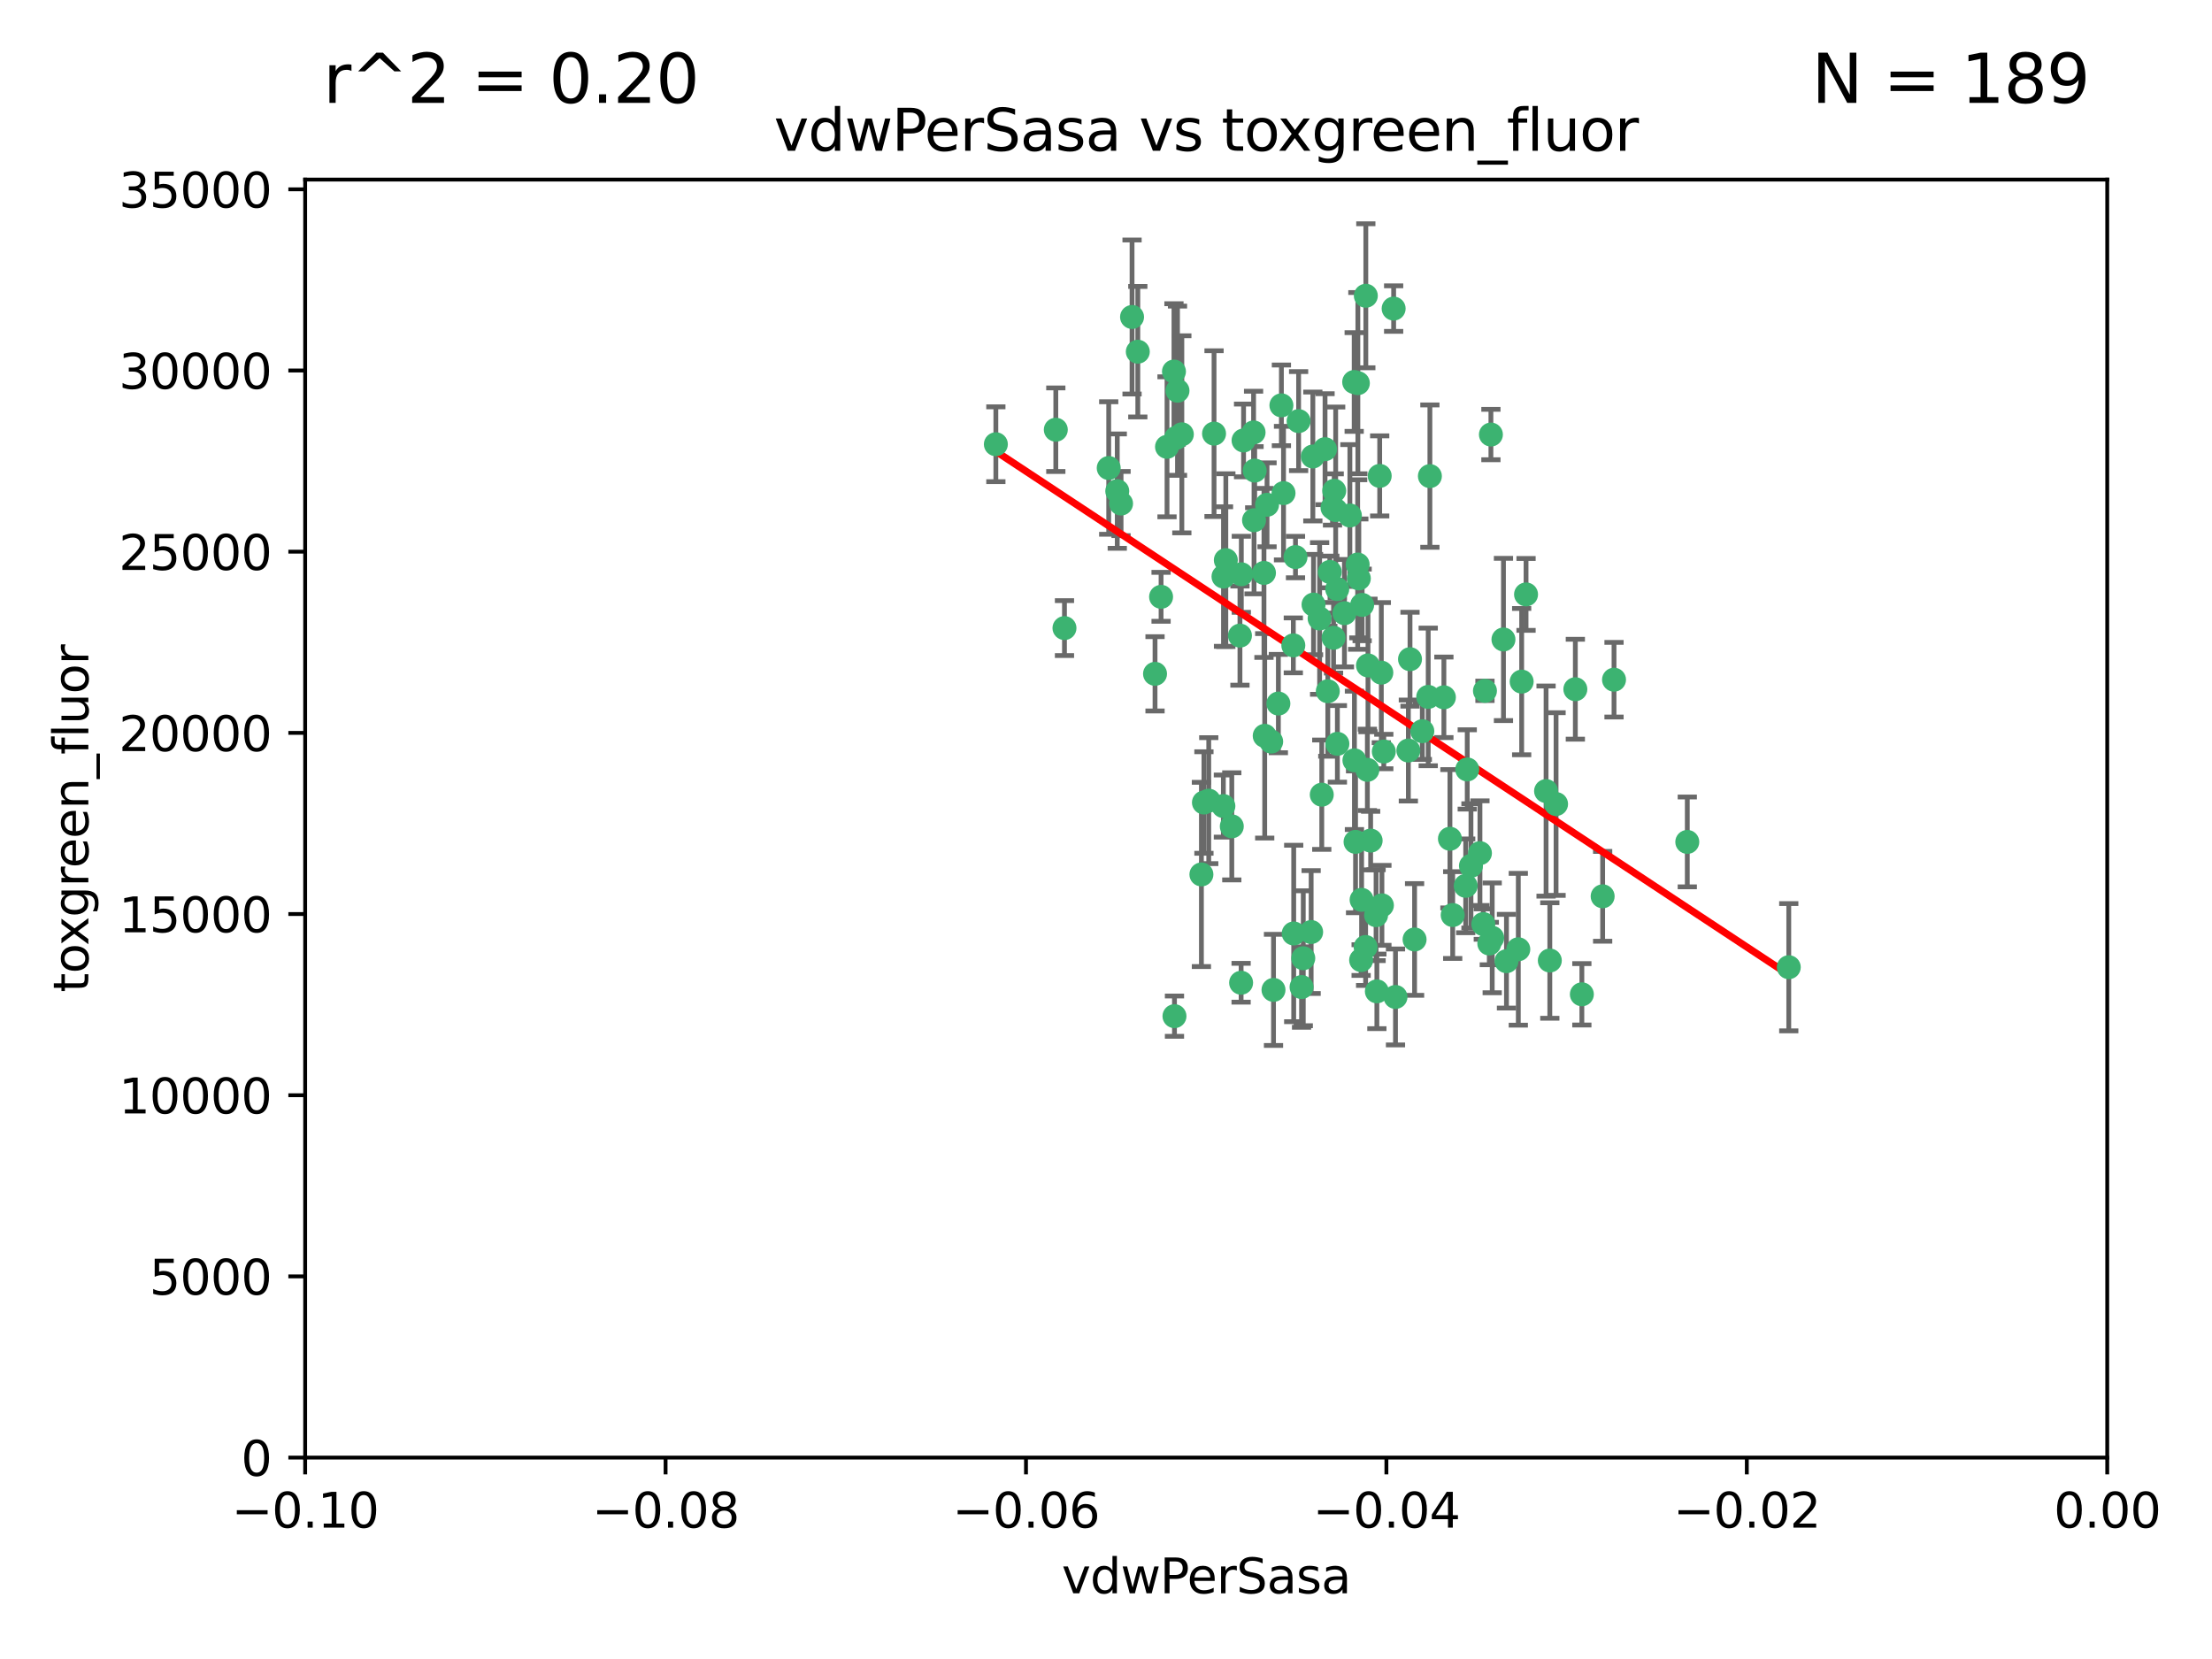 <?xml version="1.0" encoding="utf-8" standalone="no"?>
<!DOCTYPE svg PUBLIC "-//W3C//DTD SVG 1.1//EN"
  "http://www.w3.org/Graphics/SVG/1.1/DTD/svg11.dtd">
<svg xmlns:xlink="http://www.w3.org/1999/xlink" width="460.8pt" height="345.6pt" viewBox="0 0 460.8 345.6" xmlns="http://www.w3.org/2000/svg" version="1.1">
 <defs>
  <style type="text/css">*{stroke-linejoin: round; stroke-linecap: butt}</style>
 </defs>
 <g id="figure_1">
  <g id="patch_1">
   <path d="M 0 345.6 
L 460.8 345.6 
L 460.8 0 
L 0 0 
z
" style="fill: #ffffff"/>
  </g>
  <g id="axes_1">
   <g id="patch_2">
    <path d="M 63.571 303.64 
L 438.975 303.64 
L 438.975 37.411 
L 63.571 37.411 
z
" style="fill: #ffffff"/>
   </g>
   <g id="PathCollection_1">
    <defs>
     <path id="me22aae24a7" d="M 0 1.118 
C 0.297 1.118 0.581 1 0.791 0.791 
C 1 0.581 1.118 0.297 1.118 0 
C 1.118 -0.297 1 -0.581 0.791 -0.791 
C 0.581 -1 0.297 -1.118 0 -1.118 
C -0.297 -1.118 -0.581 -1 -0.791 -0.791 
C -1 -0.581 -1.118 -0.297 -1.118 0 
C -1.118 0.297 -1 0.581 -0.791 0.791 
C -0.581 1 -0.297 1.118 0 1.118 
z
" style="stroke: #3cb371"/>
    </defs>
    <g clip-path="url(#pcf1d2c55cc)">
     <use xlink:href="#me22aae24a7" x="263.947" y="105.159" style="fill: #3cb371; stroke: #3cb371"/>
     <use xlink:href="#me22aae24a7" x="255.364" y="116.686" style="fill: #3cb371; stroke: #3cb371"/>
     <use xlink:href="#me22aae24a7" x="261.374" y="98.026" style="fill: #3cb371; stroke: #3cb371"/>
     <use xlink:href="#me22aae24a7" x="273.49" y="95.094" style="fill: #3cb371; stroke: #3cb371"/>
     <use xlink:href="#me22aae24a7" x="219.944" y="89.516" style="fill: #3cb371; stroke: #3cb371"/>
     <use xlink:href="#me22aae24a7" x="282.1" y="79.578" style="fill: #3cb371; stroke: #3cb371"/>
     <use xlink:href="#me22aae24a7" x="269.875" y="116.045" style="fill: #3cb371; stroke: #3cb371"/>
     <use xlink:href="#me22aae24a7" x="270.525" y="87.725" style="fill: #3cb371; stroke: #3cb371"/>
     <use xlink:href="#me22aae24a7" x="267.381" y="102.727" style="fill: #3cb371; stroke: #3cb371"/>
     <use xlink:href="#me22aae24a7" x="237.026" y="73.266" style="fill: #3cb371; stroke: #3cb371"/>
     <use xlink:href="#me22aae24a7" x="274.902" y="128.839" style="fill: #3cb371; stroke: #3cb371"/>
     <use xlink:href="#me22aae24a7" x="277.025" y="119.146" style="fill: #3cb371; stroke: #3cb371"/>
     <use xlink:href="#me22aae24a7" x="286.663" y="190.648" style="fill: #3cb371; stroke: #3cb371"/>
     <use xlink:href="#me22aae24a7" x="284.977" y="138.622" style="fill: #3cb371; stroke: #3cb371"/>
     <use xlink:href="#me22aae24a7" x="245.295" y="81.394" style="fill: #3cb371; stroke: #3cb371"/>
     <use xlink:href="#me22aae24a7" x="293.731" y="137.321" style="fill: #3cb371; stroke: #3cb371"/>
     <use xlink:href="#me22aae24a7" x="263.463" y="153.285" style="fill: #3cb371; stroke: #3cb371"/>
     <use xlink:href="#me22aae24a7" x="282.152" y="158.394" style="fill: #3cb371; stroke: #3cb371"/>
     <use xlink:href="#me22aae24a7" x="259.057" y="91.754" style="fill: #3cb371; stroke: #3cb371"/>
     <use xlink:href="#me22aae24a7" x="273.633" y="125.947" style="fill: #3cb371; stroke: #3cb371"/>
     <use xlink:href="#me22aae24a7" x="235.827" y="66.033" style="fill: #3cb371; stroke: #3cb371"/>
     <use xlink:href="#me22aae24a7" x="286.827" y="206.518" style="fill: #3cb371; stroke: #3cb371"/>
     <use xlink:href="#me22aae24a7" x="246.2" y="90.475" style="fill: #3cb371; stroke: #3cb371"/>
     <use xlink:href="#me22aae24a7" x="264.81" y="154.483" style="fill: #3cb371; stroke: #3cb371"/>
     <use xlink:href="#me22aae24a7" x="281.206" y="107.386" style="fill: #3cb371; stroke: #3cb371"/>
     <use xlink:href="#me22aae24a7" x="282.825" y="117.601" style="fill: #3cb371; stroke: #3cb371"/>
     <use xlink:href="#me22aae24a7" x="266.309" y="146.564" style="fill: #3cb371; stroke: #3cb371"/>
     <use xlink:href="#me22aae24a7" x="277.941" y="102.24" style="fill: #3cb371; stroke: #3cb371"/>
     <use xlink:href="#me22aae24a7" x="258.59" y="119.635" style="fill: #3cb371; stroke: #3cb371"/>
     <use xlink:href="#me22aae24a7" x="282.869" y="79.819" style="fill: #3cb371; stroke: #3cb371"/>
     <use xlink:href="#me22aae24a7" x="241.873" y="124.329" style="fill: #3cb371; stroke: #3cb371"/>
     <use xlink:href="#me22aae24a7" x="278.572" y="122.72" style="fill: #3cb371; stroke: #3cb371"/>
     <use xlink:href="#me22aae24a7" x="269.503" y="194.458" style="fill: #3cb371; stroke: #3cb371"/>
     <use xlink:href="#me22aae24a7" x="269.423" y="134.443" style="fill: #3cb371; stroke: #3cb371"/>
     <use xlink:href="#me22aae24a7" x="261.143" y="90.084" style="fill: #3cb371; stroke: #3cb371"/>
     <use xlink:href="#me22aae24a7" x="243.112" y="93.08" style="fill: #3cb371; stroke: #3cb371"/>
     <use xlink:href="#me22aae24a7" x="278.602" y="154.954" style="fill: #3cb371; stroke: #3cb371"/>
     <use xlink:href="#me22aae24a7" x="233.536" y="104.896" style="fill: #3cb371; stroke: #3cb371"/>
     <use xlink:href="#me22aae24a7" x="288.27" y="156.559" style="fill: #3cb371; stroke: #3cb371"/>
     <use xlink:href="#me22aae24a7" x="293.388" y="156.348" style="fill: #3cb371; stroke: #3cb371"/>
     <use xlink:href="#me22aae24a7" x="277.586" y="105.756" style="fill: #3cb371; stroke: #3cb371"/>
     <use xlink:href="#me22aae24a7" x="230.966" y="97.498" style="fill: #3cb371; stroke: #3cb371"/>
     <use xlink:href="#me22aae24a7" x="207.456" y="92.545" style="fill: #3cb371; stroke: #3cb371"/>
     <use xlink:href="#me22aae24a7" x="275.349" y="165.548" style="fill: #3cb371; stroke: #3cb371"/>
     <use xlink:href="#me22aae24a7" x="309.343" y="143.916" style="fill: #3cb371; stroke: #3cb371"/>
     <use xlink:href="#me22aae24a7" x="252.908" y="90.332" style="fill: #3cb371; stroke: #3cb371"/>
     <use xlink:href="#me22aae24a7" x="254.878" y="120.108" style="fill: #3cb371; stroke: #3cb371"/>
     <use xlink:href="#me22aae24a7" x="244.665" y="211.686" style="fill: #3cb371; stroke: #3cb371"/>
     <use xlink:href="#me22aae24a7" x="283.547" y="200.005" style="fill: #3cb371; stroke: #3cb371"/>
     <use xlink:href="#me22aae24a7" x="221.75" y="130.84" style="fill: #3cb371; stroke: #3cb371"/>
     <use xlink:href="#me22aae24a7" x="265.294" y="206.213" style="fill: #3cb371; stroke: #3cb371"/>
     <use xlink:href="#me22aae24a7" x="271.497" y="199.62" style="fill: #3cb371; stroke: #3cb371"/>
     <use xlink:href="#me22aae24a7" x="245.009" y="91.225" style="fill: #3cb371; stroke: #3cb371"/>
     <use xlink:href="#me22aae24a7" x="282.387" y="175.376" style="fill: #3cb371; stroke: #3cb371"/>
     <use xlink:href="#me22aae24a7" x="261.237" y="108.373" style="fill: #3cb371; stroke: #3cb371"/>
     <use xlink:href="#me22aae24a7" x="240.614" y="140.37" style="fill: #3cb371; stroke: #3cb371"/>
     <use xlink:href="#me22aae24a7" x="250.802" y="167.179" style="fill: #3cb371; stroke: #3cb371"/>
     <use xlink:href="#me22aae24a7" x="284.849" y="160.372" style="fill: #3cb371; stroke: #3cb371"/>
     <use xlink:href="#me22aae24a7" x="297.524" y="145.178" style="fill: #3cb371; stroke: #3cb371"/>
     <use xlink:href="#me22aae24a7" x="283.76" y="126.015" style="fill: #3cb371; stroke: #3cb371"/>
     <use xlink:href="#me22aae24a7" x="254.852" y="167.916" style="fill: #3cb371; stroke: #3cb371"/>
     <use xlink:href="#me22aae24a7" x="244.558" y="77.397" style="fill: #3cb371; stroke: #3cb371"/>
     <use xlink:href="#me22aae24a7" x="276.03" y="93.572" style="fill: #3cb371; stroke: #3cb371"/>
     <use xlink:href="#me22aae24a7" x="232.747" y="102.308" style="fill: #3cb371; stroke: #3cb371"/>
     <use xlink:href="#me22aae24a7" x="296.296" y="152.32" style="fill: #3cb371; stroke: #3cb371"/>
     <use xlink:href="#me22aae24a7" x="280.072" y="127.738" style="fill: #3cb371; stroke: #3cb371"/>
     <use xlink:href="#me22aae24a7" x="300.789" y="145.262" style="fill: #3cb371; stroke: #3cb371"/>
     <use xlink:href="#me22aae24a7" x="283.648" y="187.448" style="fill: #3cb371; stroke: #3cb371"/>
     <use xlink:href="#me22aae24a7" x="287.754" y="140.122" style="fill: #3cb371; stroke: #3cb371"/>
     <use xlink:href="#me22aae24a7" x="310.854" y="195.371" style="fill: #3cb371; stroke: #3cb371"/>
     <use xlink:href="#me22aae24a7" x="271.138" y="205.621" style="fill: #3cb371; stroke: #3cb371"/>
     <use xlink:href="#me22aae24a7" x="297.873" y="99.184" style="fill: #3cb371; stroke: #3cb371"/>
     <use xlink:href="#me22aae24a7" x="284.527" y="61.614" style="fill: #3cb371; stroke: #3cb371"/>
     <use xlink:href="#me22aae24a7" x="278.246" y="106.253" style="fill: #3cb371; stroke: #3cb371"/>
     <use xlink:href="#me22aae24a7" x="287.876" y="188.597" style="fill: #3cb371; stroke: #3cb371"/>
     <use xlink:href="#me22aae24a7" x="302.623" y="190.622" style="fill: #3cb371; stroke: #3cb371"/>
     <use xlink:href="#me22aae24a7" x="266.94" y="84.44" style="fill: #3cb371; stroke: #3cb371"/>
     <use xlink:href="#me22aae24a7" x="258.305" y="132.411" style="fill: #3cb371; stroke: #3cb371"/>
     <use xlink:href="#me22aae24a7" x="316.991" y="141.994" style="fill: #3cb371; stroke: #3cb371"/>
     <use xlink:href="#me22aae24a7" x="251.805" y="166.79" style="fill: #3cb371; stroke: #3cb371"/>
     <use xlink:href="#me22aae24a7" x="287.416" y="99.14" style="fill: #3cb371; stroke: #3cb371"/>
     <use xlink:href="#me22aae24a7" x="283.068" y="120.494" style="fill: #3cb371; stroke: #3cb371"/>
     <use xlink:href="#me22aae24a7" x="258.546" y="204.723" style="fill: #3cb371; stroke: #3cb371"/>
     <use xlink:href="#me22aae24a7" x="316.291" y="197.75" style="fill: #3cb371; stroke: #3cb371"/>
     <use xlink:href="#me22aae24a7" x="276.606" y="143.999" style="fill: #3cb371; stroke: #3cb371"/>
     <use xlink:href="#me22aae24a7" x="250.276" y="182.16" style="fill: #3cb371; stroke: #3cb371"/>
     <use xlink:href="#me22aae24a7" x="256.606" y="172.143" style="fill: #3cb371; stroke: #3cb371"/>
     <use xlink:href="#me22aae24a7" x="290.707" y="207.684" style="fill: #3cb371; stroke: #3cb371"/>
     <use xlink:href="#me22aae24a7" x="313.198" y="133.213" style="fill: #3cb371; stroke: #3cb371"/>
     <use xlink:href="#me22aae24a7" x="322.856" y="200.094" style="fill: #3cb371; stroke: #3cb371"/>
     <use xlink:href="#me22aae24a7" x="310.584" y="90.523" style="fill: #3cb371; stroke: #3cb371"/>
     <use xlink:href="#me22aae24a7" x="305.654" y="160.289" style="fill: #3cb371; stroke: #3cb371"/>
     <use xlink:href="#me22aae24a7" x="310.249" y="196.552" style="fill: #3cb371; stroke: #3cb371"/>
     <use xlink:href="#me22aae24a7" x="284.484" y="197.279" style="fill: #3cb371; stroke: #3cb371"/>
     <use xlink:href="#me22aae24a7" x="306.429" y="180.373" style="fill: #3cb371; stroke: #3cb371"/>
     <use xlink:href="#me22aae24a7" x="263.306" y="119.349" style="fill: #3cb371; stroke: #3cb371"/>
     <use xlink:href="#me22aae24a7" x="308.3" y="177.728" style="fill: #3cb371; stroke: #3cb371"/>
     <use xlink:href="#me22aae24a7" x="294.683" y="195.709" style="fill: #3cb371; stroke: #3cb371"/>
     <use xlink:href="#me22aae24a7" x="302.048" y="174.728" style="fill: #3cb371; stroke: #3cb371"/>
     <use xlink:href="#me22aae24a7" x="290.322" y="64.285" style="fill: #3cb371; stroke: #3cb371"/>
     <use xlink:href="#me22aae24a7" x="336.23" y="141.593" style="fill: #3cb371; stroke: #3cb371"/>
     <use xlink:href="#me22aae24a7" x="285.529" y="175.112" style="fill: #3cb371; stroke: #3cb371"/>
     <use xlink:href="#me22aae24a7" x="329.53" y="207.131" style="fill: #3cb371; stroke: #3cb371"/>
     <use xlink:href="#me22aae24a7" x="273.135" y="194.16" style="fill: #3cb371; stroke: #3cb371"/>
     <use xlink:href="#me22aae24a7" x="308.999" y="192.502" style="fill: #3cb371; stroke: #3cb371"/>
     <use xlink:href="#me22aae24a7" x="277.804" y="132.858" style="fill: #3cb371; stroke: #3cb371"/>
     <use xlink:href="#me22aae24a7" x="322.074" y="164.794" style="fill: #3cb371; stroke: #3cb371"/>
     <use xlink:href="#me22aae24a7" x="328.173" y="143.576" style="fill: #3cb371; stroke: #3cb371"/>
     <use xlink:href="#me22aae24a7" x="313.826" y="200.236" style="fill: #3cb371; stroke: #3cb371"/>
     <use xlink:href="#me22aae24a7" x="333.861" y="186.718" style="fill: #3cb371; stroke: #3cb371"/>
     <use xlink:href="#me22aae24a7" x="324.157" y="167.495" style="fill: #3cb371; stroke: #3cb371"/>
     <use xlink:href="#me22aae24a7" x="317.903" y="123.828" style="fill: #3cb371; stroke: #3cb371"/>
     <use xlink:href="#me22aae24a7" x="372.634" y="201.488" style="fill: #3cb371; stroke: #3cb371"/>
     <use xlink:href="#me22aae24a7" x="305.333" y="184.534" style="fill: #3cb371; stroke: #3cb371"/>
     <use xlink:href="#me22aae24a7" x="351.494" y="175.388" style="fill: #3cb371; stroke: #3cb371"/>
    </g>
   </g>
   <g id="matplotlib.axis_1">
    <g id="xtick_1">
     <g id="line2d_1">
      <defs>
       <path id="m8469047e36" d="M 0 0 
L 0 3.5 
" style="stroke: #000000; stroke-width: 0.8"/>
      </defs>
      <g>
       <use xlink:href="#m8469047e36" x="63.571" y="303.64" style="stroke: #000000; stroke-width: 0.8"/>
      </g>
     </g>
     <g id="text_1">
      <!-- −0.10 -->
      <g transform="translate(48.249 318.238)scale(0.1 -0.1)">
       <defs>
        <path id="DejaVuSans-2212" d="M 678 2272 
L 4684 2272 
L 4684 1741 
L 678 1741 
L 678 2272 
z
" transform="scale(0.016)"/>
        <path id="DejaVuSans-30" d="M 2034 4250 
Q 1547 4250 1301 3770 
Q 1056 3291 1056 2328 
Q 1056 1369 1301 889 
Q 1547 409 2034 409 
Q 2525 409 2770 889 
Q 3016 1369 3016 2328 
Q 3016 3291 2770 3770 
Q 2525 4250 2034 4250 
z
M 2034 4750 
Q 2819 4750 3233 4129 
Q 3647 3509 3647 2328 
Q 3647 1150 3233 529 
Q 2819 -91 2034 -91 
Q 1250 -91 836 529 
Q 422 1150 422 2328 
Q 422 3509 836 4129 
Q 1250 4750 2034 4750 
z
" transform="scale(0.016)"/>
        <path id="DejaVuSans-2e" d="M 684 794 
L 1344 794 
L 1344 0 
L 684 0 
L 684 794 
z
" transform="scale(0.016)"/>
        <path id="DejaVuSans-31" d="M 794 531 
L 1825 531 
L 1825 4091 
L 703 3866 
L 703 4441 
L 1819 4666 
L 2450 4666 
L 2450 531 
L 3481 531 
L 3481 0 
L 794 0 
L 794 531 
z
" transform="scale(0.016)"/>
       </defs>
       <use xlink:href="#DejaVuSans-2212"/>
       <use xlink:href="#DejaVuSans-30" x="83.789"/>
       <use xlink:href="#DejaVuSans-2e" x="147.412"/>
       <use xlink:href="#DejaVuSans-31" x="179.199"/>
       <use xlink:href="#DejaVuSans-30" x="242.822"/>
      </g>
     </g>
    </g>
    <g id="xtick_2">
     <g id="line2d_2">
      <g>
       <use xlink:href="#m8469047e36" x="138.652" y="303.64" style="stroke: #000000; stroke-width: 0.8"/>
      </g>
     </g>
     <g id="text_2">
      <!-- −0.08 -->
      <g transform="translate(123.329 318.238)scale(0.1 -0.1)">
       <defs>
        <path id="DejaVuSans-38" d="M 2034 2216 
Q 1584 2216 1326 1975 
Q 1069 1734 1069 1313 
Q 1069 891 1326 650 
Q 1584 409 2034 409 
Q 2484 409 2743 651 
Q 3003 894 3003 1313 
Q 3003 1734 2745 1975 
Q 2488 2216 2034 2216 
z
M 1403 2484 
Q 997 2584 770 2862 
Q 544 3141 544 3541 
Q 544 4100 942 4425 
Q 1341 4750 2034 4750 
Q 2731 4750 3128 4425 
Q 3525 4100 3525 3541 
Q 3525 3141 3298 2862 
Q 3072 2584 2669 2484 
Q 3125 2378 3379 2068 
Q 3634 1759 3634 1313 
Q 3634 634 3220 271 
Q 2806 -91 2034 -91 
Q 1263 -91 848 271 
Q 434 634 434 1313 
Q 434 1759 690 2068 
Q 947 2378 1403 2484 
z
M 1172 3481 
Q 1172 3119 1398 2916 
Q 1625 2713 2034 2713 
Q 2441 2713 2670 2916 
Q 2900 3119 2900 3481 
Q 2900 3844 2670 4047 
Q 2441 4250 2034 4250 
Q 1625 4250 1398 4047 
Q 1172 3844 1172 3481 
z
" transform="scale(0.016)"/>
       </defs>
       <use xlink:href="#DejaVuSans-2212"/>
       <use xlink:href="#DejaVuSans-30" x="83.789"/>
       <use xlink:href="#DejaVuSans-2e" x="147.412"/>
       <use xlink:href="#DejaVuSans-30" x="179.199"/>
       <use xlink:href="#DejaVuSans-38" x="242.822"/>
      </g>
     </g>
    </g>
    <g id="xtick_3">
     <g id="line2d_3">
      <g>
       <use xlink:href="#m8469047e36" x="213.733" y="303.64" style="stroke: #000000; stroke-width: 0.8"/>
      </g>
     </g>
     <g id="text_3">
      <!-- −0.06 -->
      <g transform="translate(198.41 318.238)scale(0.1 -0.1)">
       <defs>
        <path id="DejaVuSans-36" d="M 2113 2584 
Q 1688 2584 1439 2293 
Q 1191 2003 1191 1497 
Q 1191 994 1439 701 
Q 1688 409 2113 409 
Q 2538 409 2786 701 
Q 3034 994 3034 1497 
Q 3034 2003 2786 2293 
Q 2538 2584 2113 2584 
z
M 3366 4563 
L 3366 3988 
Q 3128 4100 2886 4159 
Q 2644 4219 2406 4219 
Q 1781 4219 1451 3797 
Q 1122 3375 1075 2522 
Q 1259 2794 1537 2939 
Q 1816 3084 2150 3084 
Q 2853 3084 3261 2657 
Q 3669 2231 3669 1497 
Q 3669 778 3244 343 
Q 2819 -91 2113 -91 
Q 1303 -91 875 529 
Q 447 1150 447 2328 
Q 447 3434 972 4092 
Q 1497 4750 2381 4750 
Q 2619 4750 2861 4703 
Q 3103 4656 3366 4563 
z
" transform="scale(0.016)"/>
       </defs>
       <use xlink:href="#DejaVuSans-2212"/>
       <use xlink:href="#DejaVuSans-30" x="83.789"/>
       <use xlink:href="#DejaVuSans-2e" x="147.412"/>
       <use xlink:href="#DejaVuSans-30" x="179.199"/>
       <use xlink:href="#DejaVuSans-36" x="242.822"/>
      </g>
     </g>
    </g>
    <g id="xtick_4">
     <g id="line2d_4">
      <g>
       <use xlink:href="#m8469047e36" x="288.813" y="303.64" style="stroke: #000000; stroke-width: 0.8"/>
      </g>
     </g>
     <g id="text_4">
      <!-- −0.04 -->
      <g transform="translate(273.491 318.238)scale(0.1 -0.1)">
       <defs>
        <path id="DejaVuSans-34" d="M 2419 4116 
L 825 1625 
L 2419 1625 
L 2419 4116 
z
M 2253 4666 
L 3047 4666 
L 3047 1625 
L 3713 1625 
L 3713 1100 
L 3047 1100 
L 3047 0 
L 2419 0 
L 2419 1100 
L 313 1100 
L 313 1709 
L 2253 4666 
z
" transform="scale(0.016)"/>
       </defs>
       <use xlink:href="#DejaVuSans-2212"/>
       <use xlink:href="#DejaVuSans-30" x="83.789"/>
       <use xlink:href="#DejaVuSans-2e" x="147.412"/>
       <use xlink:href="#DejaVuSans-30" x="179.199"/>
       <use xlink:href="#DejaVuSans-34" x="242.822"/>
      </g>
     </g>
    </g>
    <g id="xtick_5">
     <g id="line2d_5">
      <g>
       <use xlink:href="#m8469047e36" x="363.894" y="303.64" style="stroke: #000000; stroke-width: 0.8"/>
      </g>
     </g>
     <g id="text_5">
      <!-- −0.02 -->
      <g transform="translate(348.572 318.238)scale(0.1 -0.1)">
       <defs>
        <path id="DejaVuSans-32" d="M 1228 531 
L 3431 531 
L 3431 0 
L 469 0 
L 469 531 
Q 828 903 1448 1529 
Q 2069 2156 2228 2338 
Q 2531 2678 2651 2914 
Q 2772 3150 2772 3378 
Q 2772 3750 2511 3984 
Q 2250 4219 1831 4219 
Q 1534 4219 1204 4116 
Q 875 4013 500 3803 
L 500 4441 
Q 881 4594 1212 4672 
Q 1544 4750 1819 4750 
Q 2544 4750 2975 4387 
Q 3406 4025 3406 3419 
Q 3406 3131 3298 2873 
Q 3191 2616 2906 2266 
Q 2828 2175 2409 1742 
Q 1991 1309 1228 531 
z
" transform="scale(0.016)"/>
       </defs>
       <use xlink:href="#DejaVuSans-2212"/>
       <use xlink:href="#DejaVuSans-30" x="83.789"/>
       <use xlink:href="#DejaVuSans-2e" x="147.412"/>
       <use xlink:href="#DejaVuSans-30" x="179.199"/>
       <use xlink:href="#DejaVuSans-32" x="242.822"/>
      </g>
     </g>
    </g>
    <g id="xtick_6">
     <g id="line2d_6">
      <g>
       <use xlink:href="#m8469047e36" x="438.975" y="303.64" style="stroke: #000000; stroke-width: 0.8"/>
      </g>
     </g>
     <g id="text_6">
      <!-- 0.00 -->
      <g transform="translate(427.842 318.238)scale(0.1 -0.1)">
       <use xlink:href="#DejaVuSans-30"/>
       <use xlink:href="#DejaVuSans-2e" x="63.623"/>
       <use xlink:href="#DejaVuSans-30" x="95.41"/>
       <use xlink:href="#DejaVuSans-30" x="159.033"/>
      </g>
     </g>
    </g>
    <g id="text_7">
     <!-- vdwPerSasa -->
     <g transform="translate(221.178 331.917)scale(0.1 -0.1)">
      <defs>
       <path id="DejaVuSans-76" d="M 191 3500 
L 800 3500 
L 1894 563 
L 2988 3500 
L 3597 3500 
L 2284 0 
L 1503 0 
L 191 3500 
z
" transform="scale(0.016)"/>
       <path id="DejaVuSans-64" d="M 2906 2969 
L 2906 4863 
L 3481 4863 
L 3481 0 
L 2906 0 
L 2906 525 
Q 2725 213 2448 61 
Q 2172 -91 1784 -91 
Q 1150 -91 751 415 
Q 353 922 353 1747 
Q 353 2572 751 3078 
Q 1150 3584 1784 3584 
Q 2172 3584 2448 3432 
Q 2725 3281 2906 2969 
z
M 947 1747 
Q 947 1113 1208 752 
Q 1469 391 1925 391 
Q 2381 391 2643 752 
Q 2906 1113 2906 1747 
Q 2906 2381 2643 2742 
Q 2381 3103 1925 3103 
Q 1469 3103 1208 2742 
Q 947 2381 947 1747 
z
" transform="scale(0.016)"/>
       <path id="DejaVuSans-77" d="M 269 3500 
L 844 3500 
L 1563 769 
L 2278 3500 
L 2956 3500 
L 3675 769 
L 4391 3500 
L 4966 3500 
L 4050 0 
L 3372 0 
L 2619 2869 
L 1863 0 
L 1184 0 
L 269 3500 
z
" transform="scale(0.016)"/>
       <path id="DejaVuSans-50" d="M 1259 4147 
L 1259 2394 
L 2053 2394 
Q 2494 2394 2734 2622 
Q 2975 2850 2975 3272 
Q 2975 3691 2734 3919 
Q 2494 4147 2053 4147 
L 1259 4147 
z
M 628 4666 
L 2053 4666 
Q 2838 4666 3239 4311 
Q 3641 3956 3641 3272 
Q 3641 2581 3239 2228 
Q 2838 1875 2053 1875 
L 1259 1875 
L 1259 0 
L 628 0 
L 628 4666 
z
" transform="scale(0.016)"/>
       <path id="DejaVuSans-65" d="M 3597 1894 
L 3597 1613 
L 953 1613 
Q 991 1019 1311 708 
Q 1631 397 2203 397 
Q 2534 397 2845 478 
Q 3156 559 3463 722 
L 3463 178 
Q 3153 47 2828 -22 
Q 2503 -91 2169 -91 
Q 1331 -91 842 396 
Q 353 884 353 1716 
Q 353 2575 817 3079 
Q 1281 3584 2069 3584 
Q 2775 3584 3186 3129 
Q 3597 2675 3597 1894 
z
M 3022 2063 
Q 3016 2534 2758 2815 
Q 2500 3097 2075 3097 
Q 1594 3097 1305 2825 
Q 1016 2553 972 2059 
L 3022 2063 
z
" transform="scale(0.016)"/>
       <path id="DejaVuSans-72" d="M 2631 2963 
Q 2534 3019 2420 3045 
Q 2306 3072 2169 3072 
Q 1681 3072 1420 2755 
Q 1159 2438 1159 1844 
L 1159 0 
L 581 0 
L 581 3500 
L 1159 3500 
L 1159 2956 
Q 1341 3275 1631 3429 
Q 1922 3584 2338 3584 
Q 2397 3584 2469 3576 
Q 2541 3569 2628 3553 
L 2631 2963 
z
" transform="scale(0.016)"/>
       <path id="DejaVuSans-53" d="M 3425 4513 
L 3425 3897 
Q 3066 4069 2747 4153 
Q 2428 4238 2131 4238 
Q 1616 4238 1336 4038 
Q 1056 3838 1056 3469 
Q 1056 3159 1242 3001 
Q 1428 2844 1947 2747 
L 2328 2669 
Q 3034 2534 3370 2195 
Q 3706 1856 3706 1288 
Q 3706 609 3251 259 
Q 2797 -91 1919 -91 
Q 1588 -91 1214 -16 
Q 841 59 441 206 
L 441 856 
Q 825 641 1194 531 
Q 1563 422 1919 422 
Q 2459 422 2753 634 
Q 3047 847 3047 1241 
Q 3047 1584 2836 1778 
Q 2625 1972 2144 2069 
L 1759 2144 
Q 1053 2284 737 2584 
Q 422 2884 422 3419 
Q 422 4038 858 4394 
Q 1294 4750 2059 4750 
Q 2388 4750 2728 4690 
Q 3069 4631 3425 4513 
z
" transform="scale(0.016)"/>
       <path id="DejaVuSans-61" d="M 2194 1759 
Q 1497 1759 1228 1600 
Q 959 1441 959 1056 
Q 959 750 1161 570 
Q 1363 391 1709 391 
Q 2188 391 2477 730 
Q 2766 1069 2766 1631 
L 2766 1759 
L 2194 1759 
z
M 3341 1997 
L 3341 0 
L 2766 0 
L 2766 531 
Q 2569 213 2275 61 
Q 1981 -91 1556 -91 
Q 1019 -91 701 211 
Q 384 513 384 1019 
Q 384 1609 779 1909 
Q 1175 2209 1959 2209 
L 2766 2209 
L 2766 2266 
Q 2766 2663 2505 2880 
Q 2244 3097 1772 3097 
Q 1472 3097 1187 3025 
Q 903 2953 641 2809 
L 641 3341 
Q 956 3463 1253 3523 
Q 1550 3584 1831 3584 
Q 2591 3584 2966 3190 
Q 3341 2797 3341 1997 
z
" transform="scale(0.016)"/>
       <path id="DejaVuSans-73" d="M 2834 3397 
L 2834 2853 
Q 2591 2978 2328 3040 
Q 2066 3103 1784 3103 
Q 1356 3103 1142 2972 
Q 928 2841 928 2578 
Q 928 2378 1081 2264 
Q 1234 2150 1697 2047 
L 1894 2003 
Q 2506 1872 2764 1633 
Q 3022 1394 3022 966 
Q 3022 478 2636 193 
Q 2250 -91 1575 -91 
Q 1294 -91 989 -36 
Q 684 19 347 128 
L 347 722 
Q 666 556 975 473 
Q 1284 391 1588 391 
Q 1994 391 2212 530 
Q 2431 669 2431 922 
Q 2431 1156 2273 1281 
Q 2116 1406 1581 1522 
L 1381 1569 
Q 847 1681 609 1914 
Q 372 2147 372 2553 
Q 372 3047 722 3315 
Q 1072 3584 1716 3584 
Q 2034 3584 2315 3537 
Q 2597 3491 2834 3397 
z
" transform="scale(0.016)"/>
      </defs>
      <use xlink:href="#DejaVuSans-76"/>
      <use xlink:href="#DejaVuSans-64" x="59.18"/>
      <use xlink:href="#DejaVuSans-77" x="122.656"/>
      <use xlink:href="#DejaVuSans-50" x="204.443"/>
      <use xlink:href="#DejaVuSans-65" x="261.121"/>
      <use xlink:href="#DejaVuSans-72" x="322.645"/>
      <use xlink:href="#DejaVuSans-53" x="363.758"/>
      <use xlink:href="#DejaVuSans-61" x="427.234"/>
      <use xlink:href="#DejaVuSans-73" x="488.514"/>
      <use xlink:href="#DejaVuSans-61" x="540.613"/>
     </g>
    </g>
   </g>
   <g id="matplotlib.axis_2">
    <g id="ytick_1">
     <g id="line2d_7">
      <defs>
       <path id="me8288360c0" d="M 0 0 
L -3.5 0 
" style="stroke: #000000; stroke-width: 0.8"/>
      </defs>
      <g>
       <use xlink:href="#me8288360c0" x="63.571" y="303.64" style="stroke: #000000; stroke-width: 0.8"/>
      </g>
     </g>
     <g id="text_8">
      <!-- 0 -->
      <g transform="translate(50.209 307.439)scale(0.1 -0.1)">
       <use xlink:href="#DejaVuSans-30"/>
      </g>
     </g>
    </g>
    <g id="ytick_2">
     <g id="line2d_8">
      <g>
       <use xlink:href="#me8288360c0" x="63.571" y="265.897" style="stroke: #000000; stroke-width: 0.8"/>
      </g>
     </g>
     <g id="text_9">
      <!-- 5000 -->
      <g transform="translate(31.121 269.696)scale(0.1 -0.1)">
       <defs>
        <path id="DejaVuSans-35" d="M 691 4666 
L 3169 4666 
L 3169 4134 
L 1269 4134 
L 1269 2991 
Q 1406 3038 1543 3061 
Q 1681 3084 1819 3084 
Q 2600 3084 3056 2656 
Q 3513 2228 3513 1497 
Q 3513 744 3044 326 
Q 2575 -91 1722 -91 
Q 1428 -91 1123 -41 
Q 819 9 494 109 
L 494 744 
Q 775 591 1075 516 
Q 1375 441 1709 441 
Q 2250 441 2565 725 
Q 2881 1009 2881 1497 
Q 2881 1984 2565 2268 
Q 2250 2553 1709 2553 
Q 1456 2553 1204 2497 
Q 953 2441 691 2322 
L 691 4666 
z
" transform="scale(0.016)"/>
       </defs>
       <use xlink:href="#DejaVuSans-35"/>
       <use xlink:href="#DejaVuSans-30" x="63.623"/>
       <use xlink:href="#DejaVuSans-30" x="127.246"/>
       <use xlink:href="#DejaVuSans-30" x="190.869"/>
      </g>
     </g>
    </g>
    <g id="ytick_3">
     <g id="line2d_9">
      <g>
       <use xlink:href="#me8288360c0" x="63.571" y="228.154" style="stroke: #000000; stroke-width: 0.8"/>
      </g>
     </g>
     <g id="text_10">
      <!-- 10000 -->
      <g transform="translate(24.759 231.953)scale(0.1 -0.1)">
       <use xlink:href="#DejaVuSans-31"/>
       <use xlink:href="#DejaVuSans-30" x="63.623"/>
       <use xlink:href="#DejaVuSans-30" x="127.246"/>
       <use xlink:href="#DejaVuSans-30" x="190.869"/>
       <use xlink:href="#DejaVuSans-30" x="254.492"/>
      </g>
     </g>
    </g>
    <g id="ytick_4">
     <g id="line2d_10">
      <g>
       <use xlink:href="#me8288360c0" x="63.571" y="190.411" style="stroke: #000000; stroke-width: 0.8"/>
      </g>
     </g>
     <g id="text_11">
      <!-- 15000 -->
      <g transform="translate(24.759 194.21)scale(0.1 -0.1)">
       <use xlink:href="#DejaVuSans-31"/>
       <use xlink:href="#DejaVuSans-35" x="63.623"/>
       <use xlink:href="#DejaVuSans-30" x="127.246"/>
       <use xlink:href="#DejaVuSans-30" x="190.869"/>
       <use xlink:href="#DejaVuSans-30" x="254.492"/>
      </g>
     </g>
    </g>
    <g id="ytick_5">
     <g id="line2d_11">
      <g>
       <use xlink:href="#me8288360c0" x="63.571" y="152.668" style="stroke: #000000; stroke-width: 0.8"/>
      </g>
     </g>
     <g id="text_12">
      <!-- 20000 -->
      <g transform="translate(24.759 156.467)scale(0.1 -0.1)">
       <use xlink:href="#DejaVuSans-32"/>
       <use xlink:href="#DejaVuSans-30" x="63.623"/>
       <use xlink:href="#DejaVuSans-30" x="127.246"/>
       <use xlink:href="#DejaVuSans-30" x="190.869"/>
       <use xlink:href="#DejaVuSans-30" x="254.492"/>
      </g>
     </g>
    </g>
    <g id="ytick_6">
     <g id="line2d_12">
      <g>
       <use xlink:href="#me8288360c0" x="63.571" y="114.925" style="stroke: #000000; stroke-width: 0.8"/>
      </g>
     </g>
     <g id="text_13">
      <!-- 25000 -->
      <g transform="translate(24.759 118.724)scale(0.1 -0.1)">
       <use xlink:href="#DejaVuSans-32"/>
       <use xlink:href="#DejaVuSans-35" x="63.623"/>
       <use xlink:href="#DejaVuSans-30" x="127.246"/>
       <use xlink:href="#DejaVuSans-30" x="190.869"/>
       <use xlink:href="#DejaVuSans-30" x="254.492"/>
      </g>
     </g>
    </g>
    <g id="ytick_7">
     <g id="line2d_13">
      <g>
       <use xlink:href="#me8288360c0" x="63.571" y="77.181" style="stroke: #000000; stroke-width: 0.8"/>
      </g>
     </g>
     <g id="text_14">
      <!-- 30000 -->
      <g transform="translate(24.759 80.981)scale(0.1 -0.1)">
       <defs>
        <path id="DejaVuSans-33" d="M 2597 2516 
Q 3050 2419 3304 2112 
Q 3559 1806 3559 1356 
Q 3559 666 3084 287 
Q 2609 -91 1734 -91 
Q 1441 -91 1130 -33 
Q 819 25 488 141 
L 488 750 
Q 750 597 1062 519 
Q 1375 441 1716 441 
Q 2309 441 2620 675 
Q 2931 909 2931 1356 
Q 2931 1769 2642 2001 
Q 2353 2234 1838 2234 
L 1294 2234 
L 1294 2753 
L 1863 2753 
Q 2328 2753 2575 2939 
Q 2822 3125 2822 3475 
Q 2822 3834 2567 4026 
Q 2313 4219 1838 4219 
Q 1578 4219 1281 4162 
Q 984 4106 628 3988 
L 628 4550 
Q 988 4650 1302 4700 
Q 1616 4750 1894 4750 
Q 2613 4750 3031 4423 
Q 3450 4097 3450 3541 
Q 3450 3153 3228 2886 
Q 3006 2619 2597 2516 
z
" transform="scale(0.016)"/>
       </defs>
       <use xlink:href="#DejaVuSans-33"/>
       <use xlink:href="#DejaVuSans-30" x="63.623"/>
       <use xlink:href="#DejaVuSans-30" x="127.246"/>
       <use xlink:href="#DejaVuSans-30" x="190.869"/>
       <use xlink:href="#DejaVuSans-30" x="254.492"/>
      </g>
     </g>
    </g>
    <g id="ytick_8">
     <g id="line2d_14">
      <g>
       <use xlink:href="#me8288360c0" x="63.571" y="39.438" style="stroke: #000000; stroke-width: 0.8"/>
      </g>
     </g>
     <g id="text_15">
      <!-- 35000 -->
      <g transform="translate(24.759 43.238)scale(0.1 -0.1)">
       <use xlink:href="#DejaVuSans-33"/>
       <use xlink:href="#DejaVuSans-35" x="63.623"/>
       <use xlink:href="#DejaVuSans-30" x="127.246"/>
       <use xlink:href="#DejaVuSans-30" x="190.869"/>
       <use xlink:href="#DejaVuSans-30" x="254.492"/>
      </g>
     </g>
    </g>
    <g id="text_16">
     <!-- toxgreen_fluor -->
     <g transform="translate(18.401 206.72)rotate(-90)scale(0.1 -0.1)">
      <defs>
       <path id="DejaVuSans-74" d="M 1172 4494 
L 1172 3500 
L 2356 3500 
L 2356 3053 
L 1172 3053 
L 1172 1153 
Q 1172 725 1289 603 
Q 1406 481 1766 481 
L 2356 481 
L 2356 0 
L 1766 0 
Q 1100 0 847 248 
Q 594 497 594 1153 
L 594 3053 
L 172 3053 
L 172 3500 
L 594 3500 
L 594 4494 
L 1172 4494 
z
" transform="scale(0.016)"/>
       <path id="DejaVuSans-6f" d="M 1959 3097 
Q 1497 3097 1228 2736 
Q 959 2375 959 1747 
Q 959 1119 1226 758 
Q 1494 397 1959 397 
Q 2419 397 2687 759 
Q 2956 1122 2956 1747 
Q 2956 2369 2687 2733 
Q 2419 3097 1959 3097 
z
M 1959 3584 
Q 2709 3584 3137 3096 
Q 3566 2609 3566 1747 
Q 3566 888 3137 398 
Q 2709 -91 1959 -91 
Q 1206 -91 779 398 
Q 353 888 353 1747 
Q 353 2609 779 3096 
Q 1206 3584 1959 3584 
z
" transform="scale(0.016)"/>
       <path id="DejaVuSans-78" d="M 3513 3500 
L 2247 1797 
L 3578 0 
L 2900 0 
L 1881 1375 
L 863 0 
L 184 0 
L 1544 1831 
L 300 3500 
L 978 3500 
L 1906 2253 
L 2834 3500 
L 3513 3500 
z
" transform="scale(0.016)"/>
       <path id="DejaVuSans-67" d="M 2906 1791 
Q 2906 2416 2648 2759 
Q 2391 3103 1925 3103 
Q 1463 3103 1205 2759 
Q 947 2416 947 1791 
Q 947 1169 1205 825 
Q 1463 481 1925 481 
Q 2391 481 2648 825 
Q 2906 1169 2906 1791 
z
M 3481 434 
Q 3481 -459 3084 -895 
Q 2688 -1331 1869 -1331 
Q 1566 -1331 1297 -1286 
Q 1028 -1241 775 -1147 
L 775 -588 
Q 1028 -725 1275 -790 
Q 1522 -856 1778 -856 
Q 2344 -856 2625 -561 
Q 2906 -266 2906 331 
L 2906 616 
Q 2728 306 2450 153 
Q 2172 0 1784 0 
Q 1141 0 747 490 
Q 353 981 353 1791 
Q 353 2603 747 3093 
Q 1141 3584 1784 3584 
Q 2172 3584 2450 3431 
Q 2728 3278 2906 2969 
L 2906 3500 
L 3481 3500 
L 3481 434 
z
" transform="scale(0.016)"/>
       <path id="DejaVuSans-6e" d="M 3513 2113 
L 3513 0 
L 2938 0 
L 2938 2094 
Q 2938 2591 2744 2837 
Q 2550 3084 2163 3084 
Q 1697 3084 1428 2787 
Q 1159 2491 1159 1978 
L 1159 0 
L 581 0 
L 581 3500 
L 1159 3500 
L 1159 2956 
Q 1366 3272 1645 3428 
Q 1925 3584 2291 3584 
Q 2894 3584 3203 3211 
Q 3513 2838 3513 2113 
z
" transform="scale(0.016)"/>
       <path id="DejaVuSans-5f" d="M 3263 -1063 
L 3263 -1509 
L -63 -1509 
L -63 -1063 
L 3263 -1063 
z
" transform="scale(0.016)"/>
       <path id="DejaVuSans-66" d="M 2375 4863 
L 2375 4384 
L 1825 4384 
Q 1516 4384 1395 4259 
Q 1275 4134 1275 3809 
L 1275 3500 
L 2222 3500 
L 2222 3053 
L 1275 3053 
L 1275 0 
L 697 0 
L 697 3053 
L 147 3053 
L 147 3500 
L 697 3500 
L 697 3744 
Q 697 4328 969 4595 
Q 1241 4863 1831 4863 
L 2375 4863 
z
" transform="scale(0.016)"/>
       <path id="DejaVuSans-6c" d="M 603 4863 
L 1178 4863 
L 1178 0 
L 603 0 
L 603 4863 
z
" transform="scale(0.016)"/>
       <path id="DejaVuSans-75" d="M 544 1381 
L 544 3500 
L 1119 3500 
L 1119 1403 
Q 1119 906 1312 657 
Q 1506 409 1894 409 
Q 2359 409 2629 706 
Q 2900 1003 2900 1516 
L 2900 3500 
L 3475 3500 
L 3475 0 
L 2900 0 
L 2900 538 
Q 2691 219 2414 64 
Q 2138 -91 1772 -91 
Q 1169 -91 856 284 
Q 544 659 544 1381 
z
M 1991 3584 
L 1991 3584 
z
" transform="scale(0.016)"/>
      </defs>
      <use xlink:href="#DejaVuSans-74"/>
      <use xlink:href="#DejaVuSans-6f" x="39.209"/>
      <use xlink:href="#DejaVuSans-78" x="97.266"/>
      <use xlink:href="#DejaVuSans-67" x="156.445"/>
      <use xlink:href="#DejaVuSans-72" x="219.922"/>
      <use xlink:href="#DejaVuSans-65" x="258.785"/>
      <use xlink:href="#DejaVuSans-65" x="320.309"/>
      <use xlink:href="#DejaVuSans-6e" x="381.832"/>
      <use xlink:href="#DejaVuSans-5f" x="445.211"/>
      <use xlink:href="#DejaVuSans-66" x="495.211"/>
      <use xlink:href="#DejaVuSans-6c" x="530.416"/>
      <use xlink:href="#DejaVuSans-75" x="558.199"/>
      <use xlink:href="#DejaVuSans-6f" x="621.578"/>
      <use xlink:href="#DejaVuSans-72" x="682.76"/>
     </g>
    </g>
   </g>
   <g id="LineCollection_1">
    <path d="M 263.947 113.901 
L 263.947 96.418 
" clip-path="url(#pcf1d2c55cc)" style="fill: none; stroke: #696969"/>
    <path d="M 255.364 134.682 
L 255.364 98.689 
" clip-path="url(#pcf1d2c55cc)" style="fill: none; stroke: #696969"/>
    <path d="M 261.374 105.772 
L 261.374 90.281 
" clip-path="url(#pcf1d2c55cc)" style="fill: none; stroke: #696969"/>
    <path d="M 273.49 108.514 
L 273.49 81.675 
" clip-path="url(#pcf1d2c55cc)" style="fill: none; stroke: #696969"/>
    <path d="M 219.944 98.217 
L 219.944 80.815 
" clip-path="url(#pcf1d2c55cc)" style="fill: none; stroke: #696969"/>
    <path d="M 282.1 89.863 
L 282.1 69.294 
" clip-path="url(#pcf1d2c55cc)" style="fill: none; stroke: #696969"/>
    <path d="M 269.875 120.361 
L 269.875 111.729 
" clip-path="url(#pcf1d2c55cc)" style="fill: none; stroke: #696969"/>
    <path d="M 270.525 98.04 
L 270.525 77.41 
" clip-path="url(#pcf1d2c55cc)" style="fill: none; stroke: #696969"/>
    <path d="M 267.381 116.638 
L 267.381 88.815 
" clip-path="url(#pcf1d2c55cc)" style="fill: none; stroke: #696969"/>
    <path d="M 237.026 86.861 
L 237.026 59.671 
" clip-path="url(#pcf1d2c55cc)" style="fill: none; stroke: #696969"/>
    <path d="M 274.902 144.637 
L 274.902 113.041 
" clip-path="url(#pcf1d2c55cc)" style="fill: none; stroke: #696969"/>
    <path d="M 277.025 122.449 
L 277.025 115.842 
" clip-path="url(#pcf1d2c55cc)" style="fill: none; stroke: #696969"/>
    <path d="M 286.663 200.118 
L 286.663 181.177 
" clip-path="url(#pcf1d2c55cc)" style="fill: none; stroke: #696969"/>
    <path d="M 284.977 152.437 
L 284.977 124.806 
" clip-path="url(#pcf1d2c55cc)" style="fill: none; stroke: #696969"/>
    <path d="M 245.295 99.017 
L 245.295 63.771 
" clip-path="url(#pcf1d2c55cc)" style="fill: none; stroke: #696969"/>
    <path d="M 293.731 147.102 
L 293.731 127.541 
" clip-path="url(#pcf1d2c55cc)" style="fill: none; stroke: #696969"/>
    <path d="M 263.463 174.582 
L 263.463 131.988 
" clip-path="url(#pcf1d2c55cc)" style="fill: none; stroke: #696969"/>
    <path d="M 282.152 172.807 
L 282.152 143.981 
" clip-path="url(#pcf1d2c55cc)" style="fill: none; stroke: #696969"/>
    <path d="M 259.057 99.334 
L 259.057 84.174 
" clip-path="url(#pcf1d2c55cc)" style="fill: none; stroke: #696969"/>
    <path d="M 273.633 136.397 
L 273.633 115.497 
" clip-path="url(#pcf1d2c55cc)" style="fill: none; stroke: #696969"/>
    <path d="M 235.827 82.076 
L 235.827 49.99 
" clip-path="url(#pcf1d2c55cc)" style="fill: none; stroke: #696969"/>
    <path d="M 286.827 214.282 
L 286.827 198.753 
" clip-path="url(#pcf1d2c55cc)" style="fill: none; stroke: #696969"/>
    <path d="M 246.2 111.003 
L 246.2 69.947 
" clip-path="url(#pcf1d2c55cc)" style="fill: none; stroke: #696969"/>
    <path d="M 264.81 155.048 
L 264.81 153.918 
" clip-path="url(#pcf1d2c55cc)" style="fill: none; stroke: #696969"/>
    <path d="M 281.206 122.155 
L 281.206 92.617 
" clip-path="url(#pcf1d2c55cc)" style="fill: none; stroke: #696969"/>
    <path d="M 282.825 135.26 
L 282.825 99.941 
" clip-path="url(#pcf1d2c55cc)" style="fill: none; stroke: #696969"/>
    <path d="M 266.309 156.807 
L 266.309 136.321 
" clip-path="url(#pcf1d2c55cc)" style="fill: none; stroke: #696969"/>
    <path d="M 277.941 105.772 
L 277.941 98.709 
" clip-path="url(#pcf1d2c55cc)" style="fill: none; stroke: #696969"/>
    <path d="M 258.59 127.554 
L 258.59 111.717 
" clip-path="url(#pcf1d2c55cc)" style="fill: none; stroke: #696969"/>
    <path d="M 282.869 98.693 
L 282.869 60.945 
" clip-path="url(#pcf1d2c55cc)" style="fill: none; stroke: #696969"/>
    <path d="M 241.873 129.426 
L 241.873 119.231 
" clip-path="url(#pcf1d2c55cc)" style="fill: none; stroke: #696969"/>
    <path d="M 278.572 124.514 
L 278.572 120.926 
" clip-path="url(#pcf1d2c55cc)" style="fill: none; stroke: #696969"/>
    <path d="M 269.503 212.834 
L 269.503 176.082 
" clip-path="url(#pcf1d2c55cc)" style="fill: none; stroke: #696969"/>
    <path d="M 269.423 140.163 
L 269.423 128.724 
" clip-path="url(#pcf1d2c55cc)" style="fill: none; stroke: #696969"/>
    <path d="M 261.143 98.668 
L 261.143 81.501 
" clip-path="url(#pcf1d2c55cc)" style="fill: none; stroke: #696969"/>
    <path d="M 243.112 107.664 
L 243.112 78.496 
" clip-path="url(#pcf1d2c55cc)" style="fill: none; stroke: #696969"/>
    <path d="M 278.602 162.929 
L 278.602 146.979 
" clip-path="url(#pcf1d2c55cc)" style="fill: none; stroke: #696969"/>
    <path d="M 233.536 111.578 
L 233.536 98.214 
" clip-path="url(#pcf1d2c55cc)" style="fill: none; stroke: #696969"/>
    <path d="M 288.27 160.147 
L 288.27 152.97 
" clip-path="url(#pcf1d2c55cc)" style="fill: none; stroke: #696969"/>
    <path d="M 293.388 166.868 
L 293.388 145.829 
" clip-path="url(#pcf1d2c55cc)" style="fill: none; stroke: #696969"/>
    <path d="M 277.586 109.392 
L 277.586 102.12 
" clip-path="url(#pcf1d2c55cc)" style="fill: none; stroke: #696969"/>
    <path d="M 230.966 111.302 
L 230.966 83.693 
" clip-path="url(#pcf1d2c55cc)" style="fill: none; stroke: #696969"/>
    <path d="M 207.456 100.341 
L 207.456 84.749 
" clip-path="url(#pcf1d2c55cc)" style="fill: none; stroke: #696969"/>
    <path d="M 275.349 176.939 
L 275.349 154.157 
" clip-path="url(#pcf1d2c55cc)" style="fill: none; stroke: #696969"/>
    <path d="M 309.343 145.941 
L 309.343 141.891 
" clip-path="url(#pcf1d2c55cc)" style="fill: none; stroke: #696969"/>
    <path d="M 252.908 107.592 
L 252.908 73.071 
" clip-path="url(#pcf1d2c55cc)" style="fill: none; stroke: #696969"/>
    <path d="M 254.878 134.641 
L 254.878 105.576 
" clip-path="url(#pcf1d2c55cc)" style="fill: none; stroke: #696969"/>
    <path d="M 244.665 215.883 
L 244.665 207.488 
" clip-path="url(#pcf1d2c55cc)" style="fill: none; stroke: #696969"/>
    <path d="M 283.547 203.204 
L 283.547 196.806 
" clip-path="url(#pcf1d2c55cc)" style="fill: none; stroke: #696969"/>
    <path d="M 221.75 136.561 
L 221.75 125.12 
" clip-path="url(#pcf1d2c55cc)" style="fill: none; stroke: #696969"/>
    <path d="M 265.294 217.788 
L 265.294 194.637 
" clip-path="url(#pcf1d2c55cc)" style="fill: none; stroke: #696969"/>
    <path d="M 271.497 213.675 
L 271.497 185.565 
" clip-path="url(#pcf1d2c55cc)" style="fill: none; stroke: #696969"/>
    <path d="M 245.009 92.542 
L 245.009 89.908 
" clip-path="url(#pcf1d2c55cc)" style="fill: none; stroke: #696969"/>
    <path d="M 282.387 190.142 
L 282.387 160.609 
" clip-path="url(#pcf1d2c55cc)" style="fill: none; stroke: #696969"/>
    <path d="M 261.237 123.707 
L 261.237 93.039 
" clip-path="url(#pcf1d2c55cc)" style="fill: none; stroke: #696969"/>
    <path d="M 240.614 148.106 
L 240.614 132.634 
" clip-path="url(#pcf1d2c55cc)" style="fill: none; stroke: #696969"/>
    <path d="M 250.802 177.756 
L 250.802 156.602 
" clip-path="url(#pcf1d2c55cc)" style="fill: none; stroke: #696969"/>
    <path d="M 284.849 168.839 
L 284.849 151.905 
" clip-path="url(#pcf1d2c55cc)" style="fill: none; stroke: #696969"/>
    <path d="M 297.524 159.513 
L 297.524 130.843 
" clip-path="url(#pcf1d2c55cc)" style="fill: none; stroke: #696969"/>
    <path d="M 283.76 133.474 
L 283.76 118.555 
" clip-path="url(#pcf1d2c55cc)" style="fill: none; stroke: #696969"/>
    <path d="M 254.852 174.389 
L 254.852 161.444 
" clip-path="url(#pcf1d2c55cc)" style="fill: none; stroke: #696969"/>
    <path d="M 244.558 91.524 
L 244.558 63.27 
" clip-path="url(#pcf1d2c55cc)" style="fill: none; stroke: #696969"/>
    <path d="M 276.03 105.129 
L 276.03 82.016 
" clip-path="url(#pcf1d2c55cc)" style="fill: none; stroke: #696969"/>
    <path d="M 232.747 114.22 
L 232.747 90.397 
" clip-path="url(#pcf1d2c55cc)" style="fill: none; stroke: #696969"/>
    <path d="M 296.296 158.197 
L 296.296 146.442 
" clip-path="url(#pcf1d2c55cc)" style="fill: none; stroke: #696969"/>
    <path d="M 280.072 138.926 
L 280.072 116.549 
" clip-path="url(#pcf1d2c55cc)" style="fill: none; stroke: #696969"/>
    <path d="M 300.789 153.647 
L 300.789 136.877 
" clip-path="url(#pcf1d2c55cc)" style="fill: none; stroke: #696969"/>
    <path d="M 283.648 200.874 
L 283.648 174.022 
" clip-path="url(#pcf1d2c55cc)" style="fill: none; stroke: #696969"/>
    <path d="M 287.754 154.719 
L 287.754 125.526 
" clip-path="url(#pcf1d2c55cc)" style="fill: none; stroke: #696969"/>
    <path d="M 310.854 206.807 
L 310.854 183.935 
" clip-path="url(#pcf1d2c55cc)" style="fill: none; stroke: #696969"/>
    <path d="M 271.138 214 
L 271.138 197.242 
" clip-path="url(#pcf1d2c55cc)" style="fill: none; stroke: #696969"/>
    <path d="M 297.873 114.01 
L 297.873 84.357 
" clip-path="url(#pcf1d2c55cc)" style="fill: none; stroke: #696969"/>
    <path d="M 284.527 76.614 
L 284.527 46.614 
" clip-path="url(#pcf1d2c55cc)" style="fill: none; stroke: #696969"/>
    <path d="M 278.246 127.715 
L 278.246 84.791 
" clip-path="url(#pcf1d2c55cc)" style="fill: none; stroke: #696969"/>
    <path d="M 287.876 196.924 
L 287.876 180.269 
" clip-path="url(#pcf1d2c55cc)" style="fill: none; stroke: #696969"/>
    <path d="M 302.623 199.661 
L 302.623 181.584 
" clip-path="url(#pcf1d2c55cc)" style="fill: none; stroke: #696969"/>
    <path d="M 266.94 92.843 
L 266.94 76.037 
" clip-path="url(#pcf1d2c55cc)" style="fill: none; stroke: #696969"/>
    <path d="M 258.305 142.738 
L 258.305 122.084 
" clip-path="url(#pcf1d2c55cc)" style="fill: none; stroke: #696969"/>
    <path d="M 316.991 157.229 
L 316.991 126.76 
" clip-path="url(#pcf1d2c55cc)" style="fill: none; stroke: #696969"/>
    <path d="M 251.805 179.908 
L 251.805 153.671 
" clip-path="url(#pcf1d2c55cc)" style="fill: none; stroke: #696969"/>
    <path d="M 287.416 107.483 
L 287.416 90.798 
" clip-path="url(#pcf1d2c55cc)" style="fill: none; stroke: #696969"/>
    <path d="M 283.068 132.879 
L 283.068 108.108 
" clip-path="url(#pcf1d2c55cc)" style="fill: none; stroke: #696969"/>
    <path d="M 258.546 208.763 
L 258.546 200.682 
" clip-path="url(#pcf1d2c55cc)" style="fill: none; stroke: #696969"/>
    <path d="M 316.291 213.563 
L 316.291 181.937 
" clip-path="url(#pcf1d2c55cc)" style="fill: none; stroke: #696969"/>
    <path d="M 276.606 157.537 
L 276.606 130.461 
" clip-path="url(#pcf1d2c55cc)" style="fill: none; stroke: #696969"/>
    <path d="M 250.276 201.352 
L 250.276 162.968 
" clip-path="url(#pcf1d2c55cc)" style="fill: none; stroke: #696969"/>
    <path d="M 256.606 183.299 
L 256.606 160.986 
" clip-path="url(#pcf1d2c55cc)" style="fill: none; stroke: #696969"/>
    <path d="M 290.707 217.677 
L 290.707 197.69 
" clip-path="url(#pcf1d2c55cc)" style="fill: none; stroke: #696969"/>
    <path d="M 313.198 150.11 
L 313.198 116.316 
" clip-path="url(#pcf1d2c55cc)" style="fill: none; stroke: #696969"/>
    <path d="M 322.856 212.125 
L 322.856 188.064 
" clip-path="url(#pcf1d2c55cc)" style="fill: none; stroke: #696969"/>
    <path d="M 310.584 95.772 
L 310.584 85.274 
" clip-path="url(#pcf1d2c55cc)" style="fill: none; stroke: #696969"/>
    <path d="M 305.654 168.551 
L 305.654 152.026 
" clip-path="url(#pcf1d2c55cc)" style="fill: none; stroke: #696969"/>
    <path d="M 310.249 200.974 
L 310.249 192.13 
" clip-path="url(#pcf1d2c55cc)" style="fill: none; stroke: #696969"/>
    <path d="M 284.484 205.285 
L 284.484 189.273 
" clip-path="url(#pcf1d2c55cc)" style="fill: none; stroke: #696969"/>
    <path d="M 306.429 193.32 
L 306.429 167.427 
" clip-path="url(#pcf1d2c55cc)" style="fill: none; stroke: #696969"/>
    <path d="M 263.306 136.952 
L 263.306 101.746 
" clip-path="url(#pcf1d2c55cc)" style="fill: none; stroke: #696969"/>
    <path d="M 308.3 188.626 
L 308.3 166.829 
" clip-path="url(#pcf1d2c55cc)" style="fill: none; stroke: #696969"/>
    <path d="M 294.683 207.343 
L 294.683 184.076 
" clip-path="url(#pcf1d2c55cc)" style="fill: none; stroke: #696969"/>
    <path d="M 302.048 189.135 
L 302.048 160.322 
" clip-path="url(#pcf1d2c55cc)" style="fill: none; stroke: #696969"/>
    <path d="M 290.322 69.03 
L 290.322 59.54 
" clip-path="url(#pcf1d2c55cc)" style="fill: none; stroke: #696969"/>
    <path d="M 336.23 149.363 
L 336.23 133.823 
" clip-path="url(#pcf1d2c55cc)" style="fill: none; stroke: #696969"/>
    <path d="M 285.529 181.212 
L 285.529 169.013 
" clip-path="url(#pcf1d2c55cc)" style="fill: none; stroke: #696969"/>
    <path d="M 329.53 213.527 
L 329.53 200.736 
" clip-path="url(#pcf1d2c55cc)" style="fill: none; stroke: #696969"/>
    <path d="M 273.135 206.958 
L 273.135 181.362 
" clip-path="url(#pcf1d2c55cc)" style="fill: none; stroke: #696969"/>
    <path d="M 308.999 195.669 
L 308.999 189.335 
" clip-path="url(#pcf1d2c55cc)" style="fill: none; stroke: #696969"/>
    <path d="M 277.804 140.21 
L 277.804 125.507 
" clip-path="url(#pcf1d2c55cc)" style="fill: none; stroke: #696969"/>
    <path d="M 322.074 186.68 
L 322.074 142.908 
" clip-path="url(#pcf1d2c55cc)" style="fill: none; stroke: #696969"/>
    <path d="M 328.173 153.98 
L 328.173 133.171 
" clip-path="url(#pcf1d2c55cc)" style="fill: none; stroke: #696969"/>
    <path d="M 313.826 209.997 
L 313.826 190.475 
" clip-path="url(#pcf1d2c55cc)" style="fill: none; stroke: #696969"/>
    <path d="M 333.861 196.071 
L 333.861 177.365 
" clip-path="url(#pcf1d2c55cc)" style="fill: none; stroke: #696969"/>
    <path d="M 324.157 186.519 
L 324.157 148.47 
" clip-path="url(#pcf1d2c55cc)" style="fill: none; stroke: #696969"/>
    <path d="M 317.903 131.314 
L 317.903 116.343 
" clip-path="url(#pcf1d2c55cc)" style="fill: none; stroke: #696969"/>
    <path d="M 372.634 214.744 
L 372.634 188.233 
" clip-path="url(#pcf1d2c55cc)" style="fill: none; stroke: #696969"/>
    <path d="M 305.333 194.3 
L 305.333 174.769 
" clip-path="url(#pcf1d2c55cc)" style="fill: none; stroke: #696969"/>
    <path d="M 351.494 184.744 
L 351.494 166.033 
" clip-path="url(#pcf1d2c55cc)" style="fill: none; stroke: #696969"/>
   </g>
   <g id="line2d_15">
    <defs>
     <path id="m3c2c9aa738" d="M 2 0 
L -2 -0 
" style="stroke: #696969"/>
    </defs>
    <g clip-path="url(#pcf1d2c55cc)">
     <use xlink:href="#m3c2c9aa738" x="263.947" y="113.901" style="fill: #696969; stroke: #696969"/>
     <use xlink:href="#m3c2c9aa738" x="255.364" y="134.682" style="fill: #696969; stroke: #696969"/>
     <use xlink:href="#m3c2c9aa738" x="261.374" y="105.772" style="fill: #696969; stroke: #696969"/>
     <use xlink:href="#m3c2c9aa738" x="273.49" y="108.514" style="fill: #696969; stroke: #696969"/>
     <use xlink:href="#m3c2c9aa738" x="219.944" y="98.217" style="fill: #696969; stroke: #696969"/>
     <use xlink:href="#m3c2c9aa738" x="282.1" y="89.863" style="fill: #696969; stroke: #696969"/>
     <use xlink:href="#m3c2c9aa738" x="269.875" y="120.361" style="fill: #696969; stroke: #696969"/>
     <use xlink:href="#m3c2c9aa738" x="270.525" y="98.04" style="fill: #696969; stroke: #696969"/>
     <use xlink:href="#m3c2c9aa738" x="267.381" y="116.638" style="fill: #696969; stroke: #696969"/>
     <use xlink:href="#m3c2c9aa738" x="237.026" y="86.861" style="fill: #696969; stroke: #696969"/>
     <use xlink:href="#m3c2c9aa738" x="274.902" y="144.637" style="fill: #696969; stroke: #696969"/>
     <use xlink:href="#m3c2c9aa738" x="277.025" y="122.449" style="fill: #696969; stroke: #696969"/>
     <use xlink:href="#m3c2c9aa738" x="286.663" y="200.118" style="fill: #696969; stroke: #696969"/>
     <use xlink:href="#m3c2c9aa738" x="284.977" y="152.437" style="fill: #696969; stroke: #696969"/>
     <use xlink:href="#m3c2c9aa738" x="245.295" y="99.017" style="fill: #696969; stroke: #696969"/>
     <use xlink:href="#m3c2c9aa738" x="293.731" y="147.102" style="fill: #696969; stroke: #696969"/>
     <use xlink:href="#m3c2c9aa738" x="263.463" y="174.582" style="fill: #696969; stroke: #696969"/>
     <use xlink:href="#m3c2c9aa738" x="282.152" y="172.807" style="fill: #696969; stroke: #696969"/>
     <use xlink:href="#m3c2c9aa738" x="259.057" y="99.334" style="fill: #696969; stroke: #696969"/>
     <use xlink:href="#m3c2c9aa738" x="273.633" y="136.397" style="fill: #696969; stroke: #696969"/>
     <use xlink:href="#m3c2c9aa738" x="235.827" y="82.076" style="fill: #696969; stroke: #696969"/>
     <use xlink:href="#m3c2c9aa738" x="286.827" y="214.282" style="fill: #696969; stroke: #696969"/>
     <use xlink:href="#m3c2c9aa738" x="246.2" y="111.003" style="fill: #696969; stroke: #696969"/>
     <use xlink:href="#m3c2c9aa738" x="264.81" y="155.048" style="fill: #696969; stroke: #696969"/>
     <use xlink:href="#m3c2c9aa738" x="281.206" y="122.155" style="fill: #696969; stroke: #696969"/>
     <use xlink:href="#m3c2c9aa738" x="282.825" y="135.26" style="fill: #696969; stroke: #696969"/>
     <use xlink:href="#m3c2c9aa738" x="266.309" y="156.807" style="fill: #696969; stroke: #696969"/>
     <use xlink:href="#m3c2c9aa738" x="277.941" y="105.772" style="fill: #696969; stroke: #696969"/>
     <use xlink:href="#m3c2c9aa738" x="258.59" y="127.554" style="fill: #696969; stroke: #696969"/>
     <use xlink:href="#m3c2c9aa738" x="282.869" y="98.693" style="fill: #696969; stroke: #696969"/>
     <use xlink:href="#m3c2c9aa738" x="241.873" y="129.426" style="fill: #696969; stroke: #696969"/>
     <use xlink:href="#m3c2c9aa738" x="278.572" y="124.514" style="fill: #696969; stroke: #696969"/>
     <use xlink:href="#m3c2c9aa738" x="269.503" y="212.834" style="fill: #696969; stroke: #696969"/>
     <use xlink:href="#m3c2c9aa738" x="269.423" y="140.163" style="fill: #696969; stroke: #696969"/>
     <use xlink:href="#m3c2c9aa738" x="261.143" y="98.668" style="fill: #696969; stroke: #696969"/>
     <use xlink:href="#m3c2c9aa738" x="243.112" y="107.664" style="fill: #696969; stroke: #696969"/>
     <use xlink:href="#m3c2c9aa738" x="278.602" y="162.929" style="fill: #696969; stroke: #696969"/>
     <use xlink:href="#m3c2c9aa738" x="233.536" y="111.578" style="fill: #696969; stroke: #696969"/>
     <use xlink:href="#m3c2c9aa738" x="288.27" y="160.147" style="fill: #696969; stroke: #696969"/>
     <use xlink:href="#m3c2c9aa738" x="293.388" y="166.868" style="fill: #696969; stroke: #696969"/>
     <use xlink:href="#m3c2c9aa738" x="277.586" y="109.392" style="fill: #696969; stroke: #696969"/>
     <use xlink:href="#m3c2c9aa738" x="230.966" y="111.302" style="fill: #696969; stroke: #696969"/>
     <use xlink:href="#m3c2c9aa738" x="207.456" y="100.341" style="fill: #696969; stroke: #696969"/>
     <use xlink:href="#m3c2c9aa738" x="275.349" y="176.939" style="fill: #696969; stroke: #696969"/>
     <use xlink:href="#m3c2c9aa738" x="309.343" y="145.941" style="fill: #696969; stroke: #696969"/>
     <use xlink:href="#m3c2c9aa738" x="252.908" y="107.592" style="fill: #696969; stroke: #696969"/>
     <use xlink:href="#m3c2c9aa738" x="254.878" y="134.641" style="fill: #696969; stroke: #696969"/>
     <use xlink:href="#m3c2c9aa738" x="244.665" y="215.883" style="fill: #696969; stroke: #696969"/>
     <use xlink:href="#m3c2c9aa738" x="283.547" y="203.204" style="fill: #696969; stroke: #696969"/>
     <use xlink:href="#m3c2c9aa738" x="221.75" y="136.561" style="fill: #696969; stroke: #696969"/>
     <use xlink:href="#m3c2c9aa738" x="265.294" y="217.788" style="fill: #696969; stroke: #696969"/>
     <use xlink:href="#m3c2c9aa738" x="271.497" y="213.675" style="fill: #696969; stroke: #696969"/>
     <use xlink:href="#m3c2c9aa738" x="245.009" y="92.542" style="fill: #696969; stroke: #696969"/>
     <use xlink:href="#m3c2c9aa738" x="282.387" y="190.142" style="fill: #696969; stroke: #696969"/>
     <use xlink:href="#m3c2c9aa738" x="261.237" y="123.707" style="fill: #696969; stroke: #696969"/>
     <use xlink:href="#m3c2c9aa738" x="240.614" y="148.106" style="fill: #696969; stroke: #696969"/>
     <use xlink:href="#m3c2c9aa738" x="250.802" y="177.756" style="fill: #696969; stroke: #696969"/>
     <use xlink:href="#m3c2c9aa738" x="284.849" y="168.839" style="fill: #696969; stroke: #696969"/>
     <use xlink:href="#m3c2c9aa738" x="297.524" y="159.513" style="fill: #696969; stroke: #696969"/>
     <use xlink:href="#m3c2c9aa738" x="283.76" y="133.474" style="fill: #696969; stroke: #696969"/>
     <use xlink:href="#m3c2c9aa738" x="254.852" y="174.389" style="fill: #696969; stroke: #696969"/>
     <use xlink:href="#m3c2c9aa738" x="244.558" y="91.524" style="fill: #696969; stroke: #696969"/>
     <use xlink:href="#m3c2c9aa738" x="276.03" y="105.129" style="fill: #696969; stroke: #696969"/>
     <use xlink:href="#m3c2c9aa738" x="232.747" y="114.22" style="fill: #696969; stroke: #696969"/>
     <use xlink:href="#m3c2c9aa738" x="296.296" y="158.197" style="fill: #696969; stroke: #696969"/>
     <use xlink:href="#m3c2c9aa738" x="280.072" y="138.926" style="fill: #696969; stroke: #696969"/>
     <use xlink:href="#m3c2c9aa738" x="300.789" y="153.647" style="fill: #696969; stroke: #696969"/>
     <use xlink:href="#m3c2c9aa738" x="283.648" y="200.874" style="fill: #696969; stroke: #696969"/>
     <use xlink:href="#m3c2c9aa738" x="287.754" y="154.719" style="fill: #696969; stroke: #696969"/>
     <use xlink:href="#m3c2c9aa738" x="310.854" y="206.807" style="fill: #696969; stroke: #696969"/>
     <use xlink:href="#m3c2c9aa738" x="271.138" y="214" style="fill: #696969; stroke: #696969"/>
     <use xlink:href="#m3c2c9aa738" x="297.873" y="114.01" style="fill: #696969; stroke: #696969"/>
     <use xlink:href="#m3c2c9aa738" x="284.527" y="76.614" style="fill: #696969; stroke: #696969"/>
     <use xlink:href="#m3c2c9aa738" x="278.246" y="127.715" style="fill: #696969; stroke: #696969"/>
     <use xlink:href="#m3c2c9aa738" x="287.876" y="196.924" style="fill: #696969; stroke: #696969"/>
     <use xlink:href="#m3c2c9aa738" x="302.623" y="199.661" style="fill: #696969; stroke: #696969"/>
     <use xlink:href="#m3c2c9aa738" x="266.94" y="92.843" style="fill: #696969; stroke: #696969"/>
     <use xlink:href="#m3c2c9aa738" x="258.305" y="142.738" style="fill: #696969; stroke: #696969"/>
     <use xlink:href="#m3c2c9aa738" x="316.991" y="157.229" style="fill: #696969; stroke: #696969"/>
     <use xlink:href="#m3c2c9aa738" x="251.805" y="179.908" style="fill: #696969; stroke: #696969"/>
     <use xlink:href="#m3c2c9aa738" x="287.416" y="107.483" style="fill: #696969; stroke: #696969"/>
     <use xlink:href="#m3c2c9aa738" x="283.068" y="132.879" style="fill: #696969; stroke: #696969"/>
     <use xlink:href="#m3c2c9aa738" x="258.546" y="208.763" style="fill: #696969; stroke: #696969"/>
     <use xlink:href="#m3c2c9aa738" x="316.291" y="213.563" style="fill: #696969; stroke: #696969"/>
     <use xlink:href="#m3c2c9aa738" x="276.606" y="157.537" style="fill: #696969; stroke: #696969"/>
     <use xlink:href="#m3c2c9aa738" x="250.276" y="201.352" style="fill: #696969; stroke: #696969"/>
     <use xlink:href="#m3c2c9aa738" x="256.606" y="183.299" style="fill: #696969; stroke: #696969"/>
     <use xlink:href="#m3c2c9aa738" x="290.707" y="217.677" style="fill: #696969; stroke: #696969"/>
     <use xlink:href="#m3c2c9aa738" x="313.198" y="150.11" style="fill: #696969; stroke: #696969"/>
     <use xlink:href="#m3c2c9aa738" x="322.856" y="212.125" style="fill: #696969; stroke: #696969"/>
     <use xlink:href="#m3c2c9aa738" x="310.584" y="95.772" style="fill: #696969; stroke: #696969"/>
     <use xlink:href="#m3c2c9aa738" x="305.654" y="168.551" style="fill: #696969; stroke: #696969"/>
     <use xlink:href="#m3c2c9aa738" x="310.249" y="200.974" style="fill: #696969; stroke: #696969"/>
     <use xlink:href="#m3c2c9aa738" x="284.484" y="205.285" style="fill: #696969; stroke: #696969"/>
     <use xlink:href="#m3c2c9aa738" x="306.429" y="193.32" style="fill: #696969; stroke: #696969"/>
     <use xlink:href="#m3c2c9aa738" x="263.306" y="136.952" style="fill: #696969; stroke: #696969"/>
     <use xlink:href="#m3c2c9aa738" x="308.3" y="188.626" style="fill: #696969; stroke: #696969"/>
     <use xlink:href="#m3c2c9aa738" x="294.683" y="207.343" style="fill: #696969; stroke: #696969"/>
     <use xlink:href="#m3c2c9aa738" x="302.048" y="189.135" style="fill: #696969; stroke: #696969"/>
     <use xlink:href="#m3c2c9aa738" x="290.322" y="69.03" style="fill: #696969; stroke: #696969"/>
     <use xlink:href="#m3c2c9aa738" x="336.23" y="149.363" style="fill: #696969; stroke: #696969"/>
     <use xlink:href="#m3c2c9aa738" x="285.529" y="181.212" style="fill: #696969; stroke: #696969"/>
     <use xlink:href="#m3c2c9aa738" x="329.53" y="213.527" style="fill: #696969; stroke: #696969"/>
     <use xlink:href="#m3c2c9aa738" x="273.135" y="206.958" style="fill: #696969; stroke: #696969"/>
     <use xlink:href="#m3c2c9aa738" x="308.999" y="195.669" style="fill: #696969; stroke: #696969"/>
     <use xlink:href="#m3c2c9aa738" x="277.804" y="140.21" style="fill: #696969; stroke: #696969"/>
     <use xlink:href="#m3c2c9aa738" x="322.074" y="186.68" style="fill: #696969; stroke: #696969"/>
     <use xlink:href="#m3c2c9aa738" x="328.173" y="153.98" style="fill: #696969; stroke: #696969"/>
     <use xlink:href="#m3c2c9aa738" x="313.826" y="209.997" style="fill: #696969; stroke: #696969"/>
     <use xlink:href="#m3c2c9aa738" x="333.861" y="196.071" style="fill: #696969; stroke: #696969"/>
     <use xlink:href="#m3c2c9aa738" x="324.157" y="186.519" style="fill: #696969; stroke: #696969"/>
     <use xlink:href="#m3c2c9aa738" x="317.903" y="131.314" style="fill: #696969; stroke: #696969"/>
     <use xlink:href="#m3c2c9aa738" x="372.634" y="214.744" style="fill: #696969; stroke: #696969"/>
     <use xlink:href="#m3c2c9aa738" x="305.333" y="194.3" style="fill: #696969; stroke: #696969"/>
     <use xlink:href="#m3c2c9aa738" x="351.494" y="184.744" style="fill: #696969; stroke: #696969"/>
    </g>
   </g>
   <g id="line2d_16">
    <g clip-path="url(#pcf1d2c55cc)">
     <use xlink:href="#m3c2c9aa738" x="263.947" y="96.418" style="fill: #696969; stroke: #696969"/>
     <use xlink:href="#m3c2c9aa738" x="255.364" y="98.689" style="fill: #696969; stroke: #696969"/>
     <use xlink:href="#m3c2c9aa738" x="261.374" y="90.281" style="fill: #696969; stroke: #696969"/>
     <use xlink:href="#m3c2c9aa738" x="273.49" y="81.675" style="fill: #696969; stroke: #696969"/>
     <use xlink:href="#m3c2c9aa738" x="219.944" y="80.815" style="fill: #696969; stroke: #696969"/>
     <use xlink:href="#m3c2c9aa738" x="282.1" y="69.294" style="fill: #696969; stroke: #696969"/>
     <use xlink:href="#m3c2c9aa738" x="269.875" y="111.729" style="fill: #696969; stroke: #696969"/>
     <use xlink:href="#m3c2c9aa738" x="270.525" y="77.41" style="fill: #696969; stroke: #696969"/>
     <use xlink:href="#m3c2c9aa738" x="267.381" y="88.815" style="fill: #696969; stroke: #696969"/>
     <use xlink:href="#m3c2c9aa738" x="237.026" y="59.671" style="fill: #696969; stroke: #696969"/>
     <use xlink:href="#m3c2c9aa738" x="274.902" y="113.041" style="fill: #696969; stroke: #696969"/>
     <use xlink:href="#m3c2c9aa738" x="277.025" y="115.842" style="fill: #696969; stroke: #696969"/>
     <use xlink:href="#m3c2c9aa738" x="286.663" y="181.177" style="fill: #696969; stroke: #696969"/>
     <use xlink:href="#m3c2c9aa738" x="284.977" y="124.806" style="fill: #696969; stroke: #696969"/>
     <use xlink:href="#m3c2c9aa738" x="245.295" y="63.771" style="fill: #696969; stroke: #696969"/>
     <use xlink:href="#m3c2c9aa738" x="293.731" y="127.541" style="fill: #696969; stroke: #696969"/>
     <use xlink:href="#m3c2c9aa738" x="263.463" y="131.988" style="fill: #696969; stroke: #696969"/>
     <use xlink:href="#m3c2c9aa738" x="282.152" y="143.981" style="fill: #696969; stroke: #696969"/>
     <use xlink:href="#m3c2c9aa738" x="259.057" y="84.174" style="fill: #696969; stroke: #696969"/>
     <use xlink:href="#m3c2c9aa738" x="273.633" y="115.497" style="fill: #696969; stroke: #696969"/>
     <use xlink:href="#m3c2c9aa738" x="235.827" y="49.99" style="fill: #696969; stroke: #696969"/>
     <use xlink:href="#m3c2c9aa738" x="286.827" y="198.753" style="fill: #696969; stroke: #696969"/>
     <use xlink:href="#m3c2c9aa738" x="246.2" y="69.947" style="fill: #696969; stroke: #696969"/>
     <use xlink:href="#m3c2c9aa738" x="264.81" y="153.918" style="fill: #696969; stroke: #696969"/>
     <use xlink:href="#m3c2c9aa738" x="281.206" y="92.617" style="fill: #696969; stroke: #696969"/>
     <use xlink:href="#m3c2c9aa738" x="282.825" y="99.941" style="fill: #696969; stroke: #696969"/>
     <use xlink:href="#m3c2c9aa738" x="266.309" y="136.321" style="fill: #696969; stroke: #696969"/>
     <use xlink:href="#m3c2c9aa738" x="277.941" y="98.709" style="fill: #696969; stroke: #696969"/>
     <use xlink:href="#m3c2c9aa738" x="258.59" y="111.717" style="fill: #696969; stroke: #696969"/>
     <use xlink:href="#m3c2c9aa738" x="282.869" y="60.945" style="fill: #696969; stroke: #696969"/>
     <use xlink:href="#m3c2c9aa738" x="241.873" y="119.231" style="fill: #696969; stroke: #696969"/>
     <use xlink:href="#m3c2c9aa738" x="278.572" y="120.926" style="fill: #696969; stroke: #696969"/>
     <use xlink:href="#m3c2c9aa738" x="269.503" y="176.082" style="fill: #696969; stroke: #696969"/>
     <use xlink:href="#m3c2c9aa738" x="269.423" y="128.724" style="fill: #696969; stroke: #696969"/>
     <use xlink:href="#m3c2c9aa738" x="261.143" y="81.501" style="fill: #696969; stroke: #696969"/>
     <use xlink:href="#m3c2c9aa738" x="243.112" y="78.496" style="fill: #696969; stroke: #696969"/>
     <use xlink:href="#m3c2c9aa738" x="278.602" y="146.979" style="fill: #696969; stroke: #696969"/>
     <use xlink:href="#m3c2c9aa738" x="233.536" y="98.214" style="fill: #696969; stroke: #696969"/>
     <use xlink:href="#m3c2c9aa738" x="288.27" y="152.97" style="fill: #696969; stroke: #696969"/>
     <use xlink:href="#m3c2c9aa738" x="293.388" y="145.829" style="fill: #696969; stroke: #696969"/>
     <use xlink:href="#m3c2c9aa738" x="277.586" y="102.12" style="fill: #696969; stroke: #696969"/>
     <use xlink:href="#m3c2c9aa738" x="230.966" y="83.693" style="fill: #696969; stroke: #696969"/>
     <use xlink:href="#m3c2c9aa738" x="207.456" y="84.749" style="fill: #696969; stroke: #696969"/>
     <use xlink:href="#m3c2c9aa738" x="275.349" y="154.157" style="fill: #696969; stroke: #696969"/>
     <use xlink:href="#m3c2c9aa738" x="309.343" y="141.891" style="fill: #696969; stroke: #696969"/>
     <use xlink:href="#m3c2c9aa738" x="252.908" y="73.071" style="fill: #696969; stroke: #696969"/>
     <use xlink:href="#m3c2c9aa738" x="254.878" y="105.576" style="fill: #696969; stroke: #696969"/>
     <use xlink:href="#m3c2c9aa738" x="244.665" y="207.488" style="fill: #696969; stroke: #696969"/>
     <use xlink:href="#m3c2c9aa738" x="283.547" y="196.806" style="fill: #696969; stroke: #696969"/>
     <use xlink:href="#m3c2c9aa738" x="221.75" y="125.12" style="fill: #696969; stroke: #696969"/>
     <use xlink:href="#m3c2c9aa738" x="265.294" y="194.637" style="fill: #696969; stroke: #696969"/>
     <use xlink:href="#m3c2c9aa738" x="271.497" y="185.565" style="fill: #696969; stroke: #696969"/>
     <use xlink:href="#m3c2c9aa738" x="245.009" y="89.908" style="fill: #696969; stroke: #696969"/>
     <use xlink:href="#m3c2c9aa738" x="282.387" y="160.609" style="fill: #696969; stroke: #696969"/>
     <use xlink:href="#m3c2c9aa738" x="261.237" y="93.039" style="fill: #696969; stroke: #696969"/>
     <use xlink:href="#m3c2c9aa738" x="240.614" y="132.634" style="fill: #696969; stroke: #696969"/>
     <use xlink:href="#m3c2c9aa738" x="250.802" y="156.602" style="fill: #696969; stroke: #696969"/>
     <use xlink:href="#m3c2c9aa738" x="284.849" y="151.905" style="fill: #696969; stroke: #696969"/>
     <use xlink:href="#m3c2c9aa738" x="297.524" y="130.843" style="fill: #696969; stroke: #696969"/>
     <use xlink:href="#m3c2c9aa738" x="283.76" y="118.555" style="fill: #696969; stroke: #696969"/>
     <use xlink:href="#m3c2c9aa738" x="254.852" y="161.444" style="fill: #696969; stroke: #696969"/>
     <use xlink:href="#m3c2c9aa738" x="244.558" y="63.27" style="fill: #696969; stroke: #696969"/>
     <use xlink:href="#m3c2c9aa738" x="276.03" y="82.016" style="fill: #696969; stroke: #696969"/>
     <use xlink:href="#m3c2c9aa738" x="232.747" y="90.397" style="fill: #696969; stroke: #696969"/>
     <use xlink:href="#m3c2c9aa738" x="296.296" y="146.442" style="fill: #696969; stroke: #696969"/>
     <use xlink:href="#m3c2c9aa738" x="280.072" y="116.549" style="fill: #696969; stroke: #696969"/>
     <use xlink:href="#m3c2c9aa738" x="300.789" y="136.877" style="fill: #696969; stroke: #696969"/>
     <use xlink:href="#m3c2c9aa738" x="283.648" y="174.022" style="fill: #696969; stroke: #696969"/>
     <use xlink:href="#m3c2c9aa738" x="287.754" y="125.526" style="fill: #696969; stroke: #696969"/>
     <use xlink:href="#m3c2c9aa738" x="310.854" y="183.935" style="fill: #696969; stroke: #696969"/>
     <use xlink:href="#m3c2c9aa738" x="271.138" y="197.242" style="fill: #696969; stroke: #696969"/>
     <use xlink:href="#m3c2c9aa738" x="297.873" y="84.357" style="fill: #696969; stroke: #696969"/>
     <use xlink:href="#m3c2c9aa738" x="284.527" y="46.614" style="fill: #696969; stroke: #696969"/>
     <use xlink:href="#m3c2c9aa738" x="278.246" y="84.791" style="fill: #696969; stroke: #696969"/>
     <use xlink:href="#m3c2c9aa738" x="287.876" y="180.269" style="fill: #696969; stroke: #696969"/>
     <use xlink:href="#m3c2c9aa738" x="302.623" y="181.584" style="fill: #696969; stroke: #696969"/>
     <use xlink:href="#m3c2c9aa738" x="266.94" y="76.037" style="fill: #696969; stroke: #696969"/>
     <use xlink:href="#m3c2c9aa738" x="258.305" y="122.084" style="fill: #696969; stroke: #696969"/>
     <use xlink:href="#m3c2c9aa738" x="316.991" y="126.76" style="fill: #696969; stroke: #696969"/>
     <use xlink:href="#m3c2c9aa738" x="251.805" y="153.671" style="fill: #696969; stroke: #696969"/>
     <use xlink:href="#m3c2c9aa738" x="287.416" y="90.798" style="fill: #696969; stroke: #696969"/>
     <use xlink:href="#m3c2c9aa738" x="283.068" y="108.108" style="fill: #696969; stroke: #696969"/>
     <use xlink:href="#m3c2c9aa738" x="258.546" y="200.682" style="fill: #696969; stroke: #696969"/>
     <use xlink:href="#m3c2c9aa738" x="316.291" y="181.937" style="fill: #696969; stroke: #696969"/>
     <use xlink:href="#m3c2c9aa738" x="276.606" y="130.461" style="fill: #696969; stroke: #696969"/>
     <use xlink:href="#m3c2c9aa738" x="250.276" y="162.968" style="fill: #696969; stroke: #696969"/>
     <use xlink:href="#m3c2c9aa738" x="256.606" y="160.986" style="fill: #696969; stroke: #696969"/>
     <use xlink:href="#m3c2c9aa738" x="290.707" y="197.69" style="fill: #696969; stroke: #696969"/>
     <use xlink:href="#m3c2c9aa738" x="313.198" y="116.316" style="fill: #696969; stroke: #696969"/>
     <use xlink:href="#m3c2c9aa738" x="322.856" y="188.064" style="fill: #696969; stroke: #696969"/>
     <use xlink:href="#m3c2c9aa738" x="310.584" y="85.274" style="fill: #696969; stroke: #696969"/>
     <use xlink:href="#m3c2c9aa738" x="305.654" y="152.026" style="fill: #696969; stroke: #696969"/>
     <use xlink:href="#m3c2c9aa738" x="310.249" y="192.13" style="fill: #696969; stroke: #696969"/>
     <use xlink:href="#m3c2c9aa738" x="284.484" y="189.273" style="fill: #696969; stroke: #696969"/>
     <use xlink:href="#m3c2c9aa738" x="306.429" y="167.427" style="fill: #696969; stroke: #696969"/>
     <use xlink:href="#m3c2c9aa738" x="263.306" y="101.746" style="fill: #696969; stroke: #696969"/>
     <use xlink:href="#m3c2c9aa738" x="308.3" y="166.829" style="fill: #696969; stroke: #696969"/>
     <use xlink:href="#m3c2c9aa738" x="294.683" y="184.076" style="fill: #696969; stroke: #696969"/>
     <use xlink:href="#m3c2c9aa738" x="302.048" y="160.322" style="fill: #696969; stroke: #696969"/>
     <use xlink:href="#m3c2c9aa738" x="290.322" y="59.54" style="fill: #696969; stroke: #696969"/>
     <use xlink:href="#m3c2c9aa738" x="336.23" y="133.823" style="fill: #696969; stroke: #696969"/>
     <use xlink:href="#m3c2c9aa738" x="285.529" y="169.013" style="fill: #696969; stroke: #696969"/>
     <use xlink:href="#m3c2c9aa738" x="329.53" y="200.736" style="fill: #696969; stroke: #696969"/>
     <use xlink:href="#m3c2c9aa738" x="273.135" y="181.362" style="fill: #696969; stroke: #696969"/>
     <use xlink:href="#m3c2c9aa738" x="308.999" y="189.335" style="fill: #696969; stroke: #696969"/>
     <use xlink:href="#m3c2c9aa738" x="277.804" y="125.507" style="fill: #696969; stroke: #696969"/>
     <use xlink:href="#m3c2c9aa738" x="322.074" y="142.908" style="fill: #696969; stroke: #696969"/>
     <use xlink:href="#m3c2c9aa738" x="328.173" y="133.171" style="fill: #696969; stroke: #696969"/>
     <use xlink:href="#m3c2c9aa738" x="313.826" y="190.475" style="fill: #696969; stroke: #696969"/>
     <use xlink:href="#m3c2c9aa738" x="333.861" y="177.365" style="fill: #696969; stroke: #696969"/>
     <use xlink:href="#m3c2c9aa738" x="324.157" y="148.47" style="fill: #696969; stroke: #696969"/>
     <use xlink:href="#m3c2c9aa738" x="317.903" y="116.343" style="fill: #696969; stroke: #696969"/>
     <use xlink:href="#m3c2c9aa738" x="372.634" y="188.233" style="fill: #696969; stroke: #696969"/>
     <use xlink:href="#m3c2c9aa738" x="305.333" y="174.769" style="fill: #696969; stroke: #696969"/>
     <use xlink:href="#m3c2c9aa738" x="351.494" y="166.033" style="fill: #696969; stroke: #696969"/>
    </g>
   </g>
   <g id="line2d_17">
    <path d="M 263.947 131.309 
L 255.364 125.643 
L 261.374 129.611 
L 273.49 137.608 
L 219.944 102.264 
L 282.1 143.292 
L 269.875 135.222 
L 270.525 135.651 
L 267.381 133.575 
L 237.026 113.539 
L 274.902 138.54 
L 277.025 139.942 
L 286.663 146.304 
L 284.977 145.19 
L 245.295 118.997 
L 293.731 150.968 
L 263.463 130.989 
L 282.152 143.325 
L 259.057 128.081 
L 273.633 137.703 
L 235.827 112.748 
L 286.827 146.412 
L 246.2 119.595 
L 264.81 131.879 
L 281.206 142.701 
L 282.825 143.77 
L 266.309 132.868 
L 277.941 140.546 
L 258.59 127.773 
L 282.869 143.799 
L 241.873 116.739 
L 278.572 140.963 
L 269.503 134.976 
L 269.423 134.924 
L 261.143 129.458 
L 243.112 117.556 
L 278.602 140.983 
L 233.536 111.236 
L 288.27 147.364 
L 293.388 150.742 
L 277.586 140.312 
L 230.966 109.539 
L 207.456 94.021 
L 275.349 138.835 
L 309.343 161.274 
L 252.908 124.022 
L 254.878 125.323 
L 244.665 118.581 
L 283.547 144.246 
L 221.75 103.456 
L 265.294 132.198 
L 271.497 136.292 
L 245.009 118.809 
L 282.387 143.481 
L 261.237 129.52 
L 240.614 115.908 
L 250.802 122.632 
L 284.849 145.106 
L 297.524 153.472 
L 283.76 144.387 
L 254.852 125.305 
L 244.558 118.51 
L 276.03 139.285 
L 232.747 110.715 
L 296.296 152.662 
L 280.072 141.953 
L 300.789 155.628 
L 283.648 144.313 
L 287.754 147.023 
L 310.854 162.271 
L 271.138 136.056 
L 297.873 153.703 
L 284.527 144.894 
L 278.246 140.747 
L 287.876 147.104 
L 302.623 156.838 
L 266.94 133.285 
L 258.305 127.585 
L 316.991 166.322 
L 251.805 123.294 
L 287.416 146.8 
L 283.068 143.93 
L 258.546 127.744 
L 316.291 165.86 
L 276.606 139.665 
L 250.276 122.285 
L 256.606 126.464 
L 290.707 148.973 
L 313.198 163.818 
L 322.856 170.193 
L 310.584 162.093 
L 305.654 158.839 
L 310.249 161.872 
L 284.484 144.865 
L 306.429 159.35 
L 263.306 130.886 
L 308.3 160.586 
L 294.683 151.597 
L 302.048 156.459 
L 290.322 148.719 
L 336.23 179.021 
L 285.529 145.554 
L 329.53 174.599 
L 273.135 137.374 
L 308.999 161.047 
L 277.804 140.455 
L 322.074 169.677 
L 328.173 173.703 
L 313.826 164.233 
L 333.861 177.458 
L 324.157 171.052 
L 317.903 166.924 
L 372.634 203.051 
L 305.333 158.627 
L 351.494 189.097 
" clip-path="url(#pcf1d2c55cc)" style="fill: none; stroke: #ff0000; stroke-width: 1.5; stroke-linecap: square"/>
   </g>
   <g id="line2d_18">
    <defs>
     <path id="m0a8a84da76" d="M 0 2 
C 0.53 2 1.039 1.789 1.414 1.414 
C 1.789 1.039 2 0.53 2 0 
C 2 -0.53 1.789 -1.039 1.414 -1.414 
C 1.039 -1.789 0.53 -2 0 -2 
C -0.53 -2 -1.039 -1.789 -1.414 -1.414 
C -1.789 -1.039 -2 -0.53 -2 0 
C -2 0.53 -1.789 1.039 -1.414 1.414 
C -1.039 1.789 -0.53 2 0 2 
z
" style="stroke: #3cb371"/>
    </defs>
    <g clip-path="url(#pcf1d2c55cc)">
     <use xlink:href="#m0a8a84da76" x="263.947" y="105.159" style="fill: #3cb371; stroke: #3cb371"/>
     <use xlink:href="#m0a8a84da76" x="255.364" y="116.686" style="fill: #3cb371; stroke: #3cb371"/>
     <use xlink:href="#m0a8a84da76" x="261.374" y="98.026" style="fill: #3cb371; stroke: #3cb371"/>
     <use xlink:href="#m0a8a84da76" x="273.49" y="95.094" style="fill: #3cb371; stroke: #3cb371"/>
     <use xlink:href="#m0a8a84da76" x="219.944" y="89.516" style="fill: #3cb371; stroke: #3cb371"/>
     <use xlink:href="#m0a8a84da76" x="282.1" y="79.578" style="fill: #3cb371; stroke: #3cb371"/>
     <use xlink:href="#m0a8a84da76" x="269.875" y="116.045" style="fill: #3cb371; stroke: #3cb371"/>
     <use xlink:href="#m0a8a84da76" x="270.525" y="87.725" style="fill: #3cb371; stroke: #3cb371"/>
     <use xlink:href="#m0a8a84da76" x="267.381" y="102.727" style="fill: #3cb371; stroke: #3cb371"/>
     <use xlink:href="#m0a8a84da76" x="237.026" y="73.266" style="fill: #3cb371; stroke: #3cb371"/>
     <use xlink:href="#m0a8a84da76" x="274.902" y="128.839" style="fill: #3cb371; stroke: #3cb371"/>
     <use xlink:href="#m0a8a84da76" x="277.025" y="119.146" style="fill: #3cb371; stroke: #3cb371"/>
     <use xlink:href="#m0a8a84da76" x="286.663" y="190.648" style="fill: #3cb371; stroke: #3cb371"/>
     <use xlink:href="#m0a8a84da76" x="284.977" y="138.622" style="fill: #3cb371; stroke: #3cb371"/>
     <use xlink:href="#m0a8a84da76" x="245.295" y="81.394" style="fill: #3cb371; stroke: #3cb371"/>
     <use xlink:href="#m0a8a84da76" x="293.731" y="137.321" style="fill: #3cb371; stroke: #3cb371"/>
     <use xlink:href="#m0a8a84da76" x="263.463" y="153.285" style="fill: #3cb371; stroke: #3cb371"/>
     <use xlink:href="#m0a8a84da76" x="282.152" y="158.394" style="fill: #3cb371; stroke: #3cb371"/>
     <use xlink:href="#m0a8a84da76" x="259.057" y="91.754" style="fill: #3cb371; stroke: #3cb371"/>
     <use xlink:href="#m0a8a84da76" x="273.633" y="125.947" style="fill: #3cb371; stroke: #3cb371"/>
     <use xlink:href="#m0a8a84da76" x="235.827" y="66.033" style="fill: #3cb371; stroke: #3cb371"/>
     <use xlink:href="#m0a8a84da76" x="286.827" y="206.518" style="fill: #3cb371; stroke: #3cb371"/>
     <use xlink:href="#m0a8a84da76" x="246.2" y="90.475" style="fill: #3cb371; stroke: #3cb371"/>
     <use xlink:href="#m0a8a84da76" x="264.81" y="154.483" style="fill: #3cb371; stroke: #3cb371"/>
     <use xlink:href="#m0a8a84da76" x="281.206" y="107.386" style="fill: #3cb371; stroke: #3cb371"/>
     <use xlink:href="#m0a8a84da76" x="282.825" y="117.601" style="fill: #3cb371; stroke: #3cb371"/>
     <use xlink:href="#m0a8a84da76" x="266.309" y="146.564" style="fill: #3cb371; stroke: #3cb371"/>
     <use xlink:href="#m0a8a84da76" x="277.941" y="102.24" style="fill: #3cb371; stroke: #3cb371"/>
     <use xlink:href="#m0a8a84da76" x="258.59" y="119.635" style="fill: #3cb371; stroke: #3cb371"/>
     <use xlink:href="#m0a8a84da76" x="282.869" y="79.819" style="fill: #3cb371; stroke: #3cb371"/>
     <use xlink:href="#m0a8a84da76" x="241.873" y="124.329" style="fill: #3cb371; stroke: #3cb371"/>
     <use xlink:href="#m0a8a84da76" x="278.572" y="122.72" style="fill: #3cb371; stroke: #3cb371"/>
     <use xlink:href="#m0a8a84da76" x="269.503" y="194.458" style="fill: #3cb371; stroke: #3cb371"/>
     <use xlink:href="#m0a8a84da76" x="269.423" y="134.443" style="fill: #3cb371; stroke: #3cb371"/>
     <use xlink:href="#m0a8a84da76" x="261.143" y="90.084" style="fill: #3cb371; stroke: #3cb371"/>
     <use xlink:href="#m0a8a84da76" x="243.112" y="93.08" style="fill: #3cb371; stroke: #3cb371"/>
     <use xlink:href="#m0a8a84da76" x="278.602" y="154.954" style="fill: #3cb371; stroke: #3cb371"/>
     <use xlink:href="#m0a8a84da76" x="233.536" y="104.896" style="fill: #3cb371; stroke: #3cb371"/>
     <use xlink:href="#m0a8a84da76" x="288.27" y="156.559" style="fill: #3cb371; stroke: #3cb371"/>
     <use xlink:href="#m0a8a84da76" x="293.388" y="156.348" style="fill: #3cb371; stroke: #3cb371"/>
     <use xlink:href="#m0a8a84da76" x="277.586" y="105.756" style="fill: #3cb371; stroke: #3cb371"/>
     <use xlink:href="#m0a8a84da76" x="230.966" y="97.498" style="fill: #3cb371; stroke: #3cb371"/>
     <use xlink:href="#m0a8a84da76" x="207.456" y="92.545" style="fill: #3cb371; stroke: #3cb371"/>
     <use xlink:href="#m0a8a84da76" x="275.349" y="165.548" style="fill: #3cb371; stroke: #3cb371"/>
     <use xlink:href="#m0a8a84da76" x="309.343" y="143.916" style="fill: #3cb371; stroke: #3cb371"/>
     <use xlink:href="#m0a8a84da76" x="252.908" y="90.332" style="fill: #3cb371; stroke: #3cb371"/>
     <use xlink:href="#m0a8a84da76" x="254.878" y="120.108" style="fill: #3cb371; stroke: #3cb371"/>
     <use xlink:href="#m0a8a84da76" x="244.665" y="211.686" style="fill: #3cb371; stroke: #3cb371"/>
     <use xlink:href="#m0a8a84da76" x="283.547" y="200.005" style="fill: #3cb371; stroke: #3cb371"/>
     <use xlink:href="#m0a8a84da76" x="221.75" y="130.84" style="fill: #3cb371; stroke: #3cb371"/>
     <use xlink:href="#m0a8a84da76" x="265.294" y="206.213" style="fill: #3cb371; stroke: #3cb371"/>
     <use xlink:href="#m0a8a84da76" x="271.497" y="199.62" style="fill: #3cb371; stroke: #3cb371"/>
     <use xlink:href="#m0a8a84da76" x="245.009" y="91.225" style="fill: #3cb371; stroke: #3cb371"/>
     <use xlink:href="#m0a8a84da76" x="282.387" y="175.376" style="fill: #3cb371; stroke: #3cb371"/>
     <use xlink:href="#m0a8a84da76" x="261.237" y="108.373" style="fill: #3cb371; stroke: #3cb371"/>
     <use xlink:href="#m0a8a84da76" x="240.614" y="140.37" style="fill: #3cb371; stroke: #3cb371"/>
     <use xlink:href="#m0a8a84da76" x="250.802" y="167.179" style="fill: #3cb371; stroke: #3cb371"/>
     <use xlink:href="#m0a8a84da76" x="284.849" y="160.372" style="fill: #3cb371; stroke: #3cb371"/>
     <use xlink:href="#m0a8a84da76" x="297.524" y="145.178" style="fill: #3cb371; stroke: #3cb371"/>
     <use xlink:href="#m0a8a84da76" x="283.76" y="126.015" style="fill: #3cb371; stroke: #3cb371"/>
     <use xlink:href="#m0a8a84da76" x="254.852" y="167.916" style="fill: #3cb371; stroke: #3cb371"/>
     <use xlink:href="#m0a8a84da76" x="244.558" y="77.397" style="fill: #3cb371; stroke: #3cb371"/>
     <use xlink:href="#m0a8a84da76" x="276.03" y="93.572" style="fill: #3cb371; stroke: #3cb371"/>
     <use xlink:href="#m0a8a84da76" x="232.747" y="102.308" style="fill: #3cb371; stroke: #3cb371"/>
     <use xlink:href="#m0a8a84da76" x="296.296" y="152.32" style="fill: #3cb371; stroke: #3cb371"/>
     <use xlink:href="#m0a8a84da76" x="280.072" y="127.738" style="fill: #3cb371; stroke: #3cb371"/>
     <use xlink:href="#m0a8a84da76" x="300.789" y="145.262" style="fill: #3cb371; stroke: #3cb371"/>
     <use xlink:href="#m0a8a84da76" x="283.648" y="187.448" style="fill: #3cb371; stroke: #3cb371"/>
     <use xlink:href="#m0a8a84da76" x="287.754" y="140.122" style="fill: #3cb371; stroke: #3cb371"/>
     <use xlink:href="#m0a8a84da76" x="310.854" y="195.371" style="fill: #3cb371; stroke: #3cb371"/>
     <use xlink:href="#m0a8a84da76" x="271.138" y="205.621" style="fill: #3cb371; stroke: #3cb371"/>
     <use xlink:href="#m0a8a84da76" x="297.873" y="99.184" style="fill: #3cb371; stroke: #3cb371"/>
     <use xlink:href="#m0a8a84da76" x="284.527" y="61.614" style="fill: #3cb371; stroke: #3cb371"/>
     <use xlink:href="#m0a8a84da76" x="278.246" y="106.253" style="fill: #3cb371; stroke: #3cb371"/>
     <use xlink:href="#m0a8a84da76" x="287.876" y="188.597" style="fill: #3cb371; stroke: #3cb371"/>
     <use xlink:href="#m0a8a84da76" x="302.623" y="190.622" style="fill: #3cb371; stroke: #3cb371"/>
     <use xlink:href="#m0a8a84da76" x="266.94" y="84.44" style="fill: #3cb371; stroke: #3cb371"/>
     <use xlink:href="#m0a8a84da76" x="258.305" y="132.411" style="fill: #3cb371; stroke: #3cb371"/>
     <use xlink:href="#m0a8a84da76" x="316.991" y="141.994" style="fill: #3cb371; stroke: #3cb371"/>
     <use xlink:href="#m0a8a84da76" x="251.805" y="166.79" style="fill: #3cb371; stroke: #3cb371"/>
     <use xlink:href="#m0a8a84da76" x="287.416" y="99.14" style="fill: #3cb371; stroke: #3cb371"/>
     <use xlink:href="#m0a8a84da76" x="283.068" y="120.494" style="fill: #3cb371; stroke: #3cb371"/>
     <use xlink:href="#m0a8a84da76" x="258.546" y="204.723" style="fill: #3cb371; stroke: #3cb371"/>
     <use xlink:href="#m0a8a84da76" x="316.291" y="197.75" style="fill: #3cb371; stroke: #3cb371"/>
     <use xlink:href="#m0a8a84da76" x="276.606" y="143.999" style="fill: #3cb371; stroke: #3cb371"/>
     <use xlink:href="#m0a8a84da76" x="250.276" y="182.16" style="fill: #3cb371; stroke: #3cb371"/>
     <use xlink:href="#m0a8a84da76" x="256.606" y="172.143" style="fill: #3cb371; stroke: #3cb371"/>
     <use xlink:href="#m0a8a84da76" x="290.707" y="207.684" style="fill: #3cb371; stroke: #3cb371"/>
     <use xlink:href="#m0a8a84da76" x="313.198" y="133.213" style="fill: #3cb371; stroke: #3cb371"/>
     <use xlink:href="#m0a8a84da76" x="322.856" y="200.094" style="fill: #3cb371; stroke: #3cb371"/>
     <use xlink:href="#m0a8a84da76" x="310.584" y="90.523" style="fill: #3cb371; stroke: #3cb371"/>
     <use xlink:href="#m0a8a84da76" x="305.654" y="160.289" style="fill: #3cb371; stroke: #3cb371"/>
     <use xlink:href="#m0a8a84da76" x="310.249" y="196.552" style="fill: #3cb371; stroke: #3cb371"/>
     <use xlink:href="#m0a8a84da76" x="284.484" y="197.279" style="fill: #3cb371; stroke: #3cb371"/>
     <use xlink:href="#m0a8a84da76" x="306.429" y="180.373" style="fill: #3cb371; stroke: #3cb371"/>
     <use xlink:href="#m0a8a84da76" x="263.306" y="119.349" style="fill: #3cb371; stroke: #3cb371"/>
     <use xlink:href="#m0a8a84da76" x="308.3" y="177.728" style="fill: #3cb371; stroke: #3cb371"/>
     <use xlink:href="#m0a8a84da76" x="294.683" y="195.709" style="fill: #3cb371; stroke: #3cb371"/>
     <use xlink:href="#m0a8a84da76" x="302.048" y="174.728" style="fill: #3cb371; stroke: #3cb371"/>
     <use xlink:href="#m0a8a84da76" x="290.322" y="64.285" style="fill: #3cb371; stroke: #3cb371"/>
     <use xlink:href="#m0a8a84da76" x="336.23" y="141.593" style="fill: #3cb371; stroke: #3cb371"/>
     <use xlink:href="#m0a8a84da76" x="285.529" y="175.112" style="fill: #3cb371; stroke: #3cb371"/>
     <use xlink:href="#m0a8a84da76" x="329.53" y="207.131" style="fill: #3cb371; stroke: #3cb371"/>
     <use xlink:href="#m0a8a84da76" x="273.135" y="194.16" style="fill: #3cb371; stroke: #3cb371"/>
     <use xlink:href="#m0a8a84da76" x="308.999" y="192.502" style="fill: #3cb371; stroke: #3cb371"/>
     <use xlink:href="#m0a8a84da76" x="277.804" y="132.858" style="fill: #3cb371; stroke: #3cb371"/>
     <use xlink:href="#m0a8a84da76" x="322.074" y="164.794" style="fill: #3cb371; stroke: #3cb371"/>
     <use xlink:href="#m0a8a84da76" x="328.173" y="143.576" style="fill: #3cb371; stroke: #3cb371"/>
     <use xlink:href="#m0a8a84da76" x="313.826" y="200.236" style="fill: #3cb371; stroke: #3cb371"/>
     <use xlink:href="#m0a8a84da76" x="333.861" y="186.718" style="fill: #3cb371; stroke: #3cb371"/>
     <use xlink:href="#m0a8a84da76" x="324.157" y="167.495" style="fill: #3cb371; stroke: #3cb371"/>
     <use xlink:href="#m0a8a84da76" x="317.903" y="123.828" style="fill: #3cb371; stroke: #3cb371"/>
     <use xlink:href="#m0a8a84da76" x="372.634" y="201.488" style="fill: #3cb371; stroke: #3cb371"/>
     <use xlink:href="#m0a8a84da76" x="305.333" y="184.534" style="fill: #3cb371; stroke: #3cb371"/>
     <use xlink:href="#m0a8a84da76" x="351.494" y="175.388" style="fill: #3cb371; stroke: #3cb371"/>
    </g>
   </g>
   <g id="patch_3">
    <path d="M 63.571 303.64 
L 63.571 37.411 
" style="fill: none; stroke: #000000; stroke-width: 0.8; stroke-linejoin: miter; stroke-linecap: square"/>
   </g>
   <g id="patch_4">
    <path d="M 438.975 303.64 
L 438.975 37.411 
" style="fill: none; stroke: #000000; stroke-width: 0.8; stroke-linejoin: miter; stroke-linecap: square"/>
   </g>
   <g id="patch_5">
    <path d="M 63.571 303.64 
L 438.975 303.64 
" style="fill: none; stroke: #000000; stroke-width: 0.8; stroke-linejoin: miter; stroke-linecap: square"/>
   </g>
   <g id="patch_6">
    <path d="M 63.571 37.411 
L 438.975 37.411 
" style="fill: none; stroke: #000000; stroke-width: 0.8; stroke-linejoin: miter; stroke-linecap: square"/>
   </g>
   <g id="text_17">
    <!-- N = 189 -->
    <g transform="translate(377.394 21.426)scale(0.14 -0.14)">
     <defs>
      <path id="DejaVuSans-4e" d="M 628 4666 
L 1478 4666 
L 3547 763 
L 3547 4666 
L 4159 4666 
L 4159 0 
L 3309 0 
L 1241 3903 
L 1241 0 
L 628 0 
L 628 4666 
z
" transform="scale(0.016)"/>
      <path id="DejaVuSans-20" transform="scale(0.016)"/>
      <path id="DejaVuSans-3d" d="M 678 2906 
L 4684 2906 
L 4684 2381 
L 678 2381 
L 678 2906 
z
M 678 1631 
L 4684 1631 
L 4684 1100 
L 678 1100 
L 678 1631 
z
" transform="scale(0.016)"/>
      <path id="DejaVuSans-39" d="M 703 97 
L 703 672 
Q 941 559 1184 500 
Q 1428 441 1663 441 
Q 2288 441 2617 861 
Q 2947 1281 2994 2138 
Q 2813 1869 2534 1725 
Q 2256 1581 1919 1581 
Q 1219 1581 811 2004 
Q 403 2428 403 3163 
Q 403 3881 828 4315 
Q 1253 4750 1959 4750 
Q 2769 4750 3195 4129 
Q 3622 3509 3622 2328 
Q 3622 1225 3098 567 
Q 2575 -91 1691 -91 
Q 1453 -91 1209 -44 
Q 966 3 703 97 
z
M 1959 2075 
Q 2384 2075 2632 2365 
Q 2881 2656 2881 3163 
Q 2881 3666 2632 3958 
Q 2384 4250 1959 4250 
Q 1534 4250 1286 3958 
Q 1038 3666 1038 3163 
Q 1038 2656 1286 2365 
Q 1534 2075 1959 2075 
z
" transform="scale(0.016)"/>
     </defs>
     <use xlink:href="#DejaVuSans-4e"/>
     <use xlink:href="#DejaVuSans-20" x="74.805"/>
     <use xlink:href="#DejaVuSans-3d" x="106.592"/>
     <use xlink:href="#DejaVuSans-20" x="190.381"/>
     <use xlink:href="#DejaVuSans-31" x="222.168"/>
     <use xlink:href="#DejaVuSans-38" x="285.791"/>
     <use xlink:href="#DejaVuSans-39" x="349.414"/>
    </g>
   </g>
   <g id="text_18">
    <!-- r^2 = 0.20 -->
    <g transform="translate(67.325 21.426)scale(0.14 -0.14)">
     <defs>
      <path id="DejaVuSans-5e" d="M 2988 4666 
L 4684 2925 
L 4056 2925 
L 2681 4159 
L 1306 2925 
L 678 2925 
L 2375 4666 
L 2988 4666 
z
" transform="scale(0.016)"/>
     </defs>
     <use xlink:href="#DejaVuSans-72"/>
     <use xlink:href="#DejaVuSans-5e" x="41.113"/>
     <use xlink:href="#DejaVuSans-32" x="124.902"/>
     <use xlink:href="#DejaVuSans-20" x="188.525"/>
     <use xlink:href="#DejaVuSans-3d" x="220.312"/>
     <use xlink:href="#DejaVuSans-20" x="304.102"/>
     <use xlink:href="#DejaVuSans-30" x="335.889"/>
     <use xlink:href="#DejaVuSans-2e" x="399.512"/>
     <use xlink:href="#DejaVuSans-32" x="431.299"/>
     <use xlink:href="#DejaVuSans-30" x="494.922"/>
    </g>
   </g>
   <g id="text_19">
    <!-- vdwPerSasa vs toxgreen_fluor -->
    <g transform="translate(161.235 31.411)scale(0.12 -0.12)">
     <use xlink:href="#DejaVuSans-76"/>
     <use xlink:href="#DejaVuSans-64" x="59.18"/>
     <use xlink:href="#DejaVuSans-77" x="122.656"/>
     <use xlink:href="#DejaVuSans-50" x="204.443"/>
     <use xlink:href="#DejaVuSans-65" x="261.121"/>
     <use xlink:href="#DejaVuSans-72" x="322.645"/>
     <use xlink:href="#DejaVuSans-53" x="363.758"/>
     <use xlink:href="#DejaVuSans-61" x="427.234"/>
     <use xlink:href="#DejaVuSans-73" x="488.514"/>
     <use xlink:href="#DejaVuSans-61" x="540.613"/>
     <use xlink:href="#DejaVuSans-20" x="601.893"/>
     <use xlink:href="#DejaVuSans-76" x="633.68"/>
     <use xlink:href="#DejaVuSans-73" x="692.859"/>
     <use xlink:href="#DejaVuSans-20" x="744.959"/>
     <use xlink:href="#DejaVuSans-74" x="776.746"/>
     <use xlink:href="#DejaVuSans-6f" x="815.955"/>
     <use xlink:href="#DejaVuSans-78" x="874.012"/>
     <use xlink:href="#DejaVuSans-67" x="933.191"/>
     <use xlink:href="#DejaVuSans-72" x="996.668"/>
     <use xlink:href="#DejaVuSans-65" x="1035.531"/>
     <use xlink:href="#DejaVuSans-65" x="1097.055"/>
     <use xlink:href="#DejaVuSans-6e" x="1158.578"/>
     <use xlink:href="#DejaVuSans-5f" x="1221.957"/>
     <use xlink:href="#DejaVuSans-66" x="1271.957"/>
     <use xlink:href="#DejaVuSans-6c" x="1307.162"/>
     <use xlink:href="#DejaVuSans-75" x="1334.945"/>
     <use xlink:href="#DejaVuSans-6f" x="1398.324"/>
     <use xlink:href="#DejaVuSans-72" x="1459.506"/>
    </g>
   </g>
  </g>
 </g>
 <defs>
  <clipPath id="pcf1d2c55cc">
   <rect x="63.571" y="37.411" width="375.404" height="266.229"/>
  </clipPath>
 </defs>
</svg>
